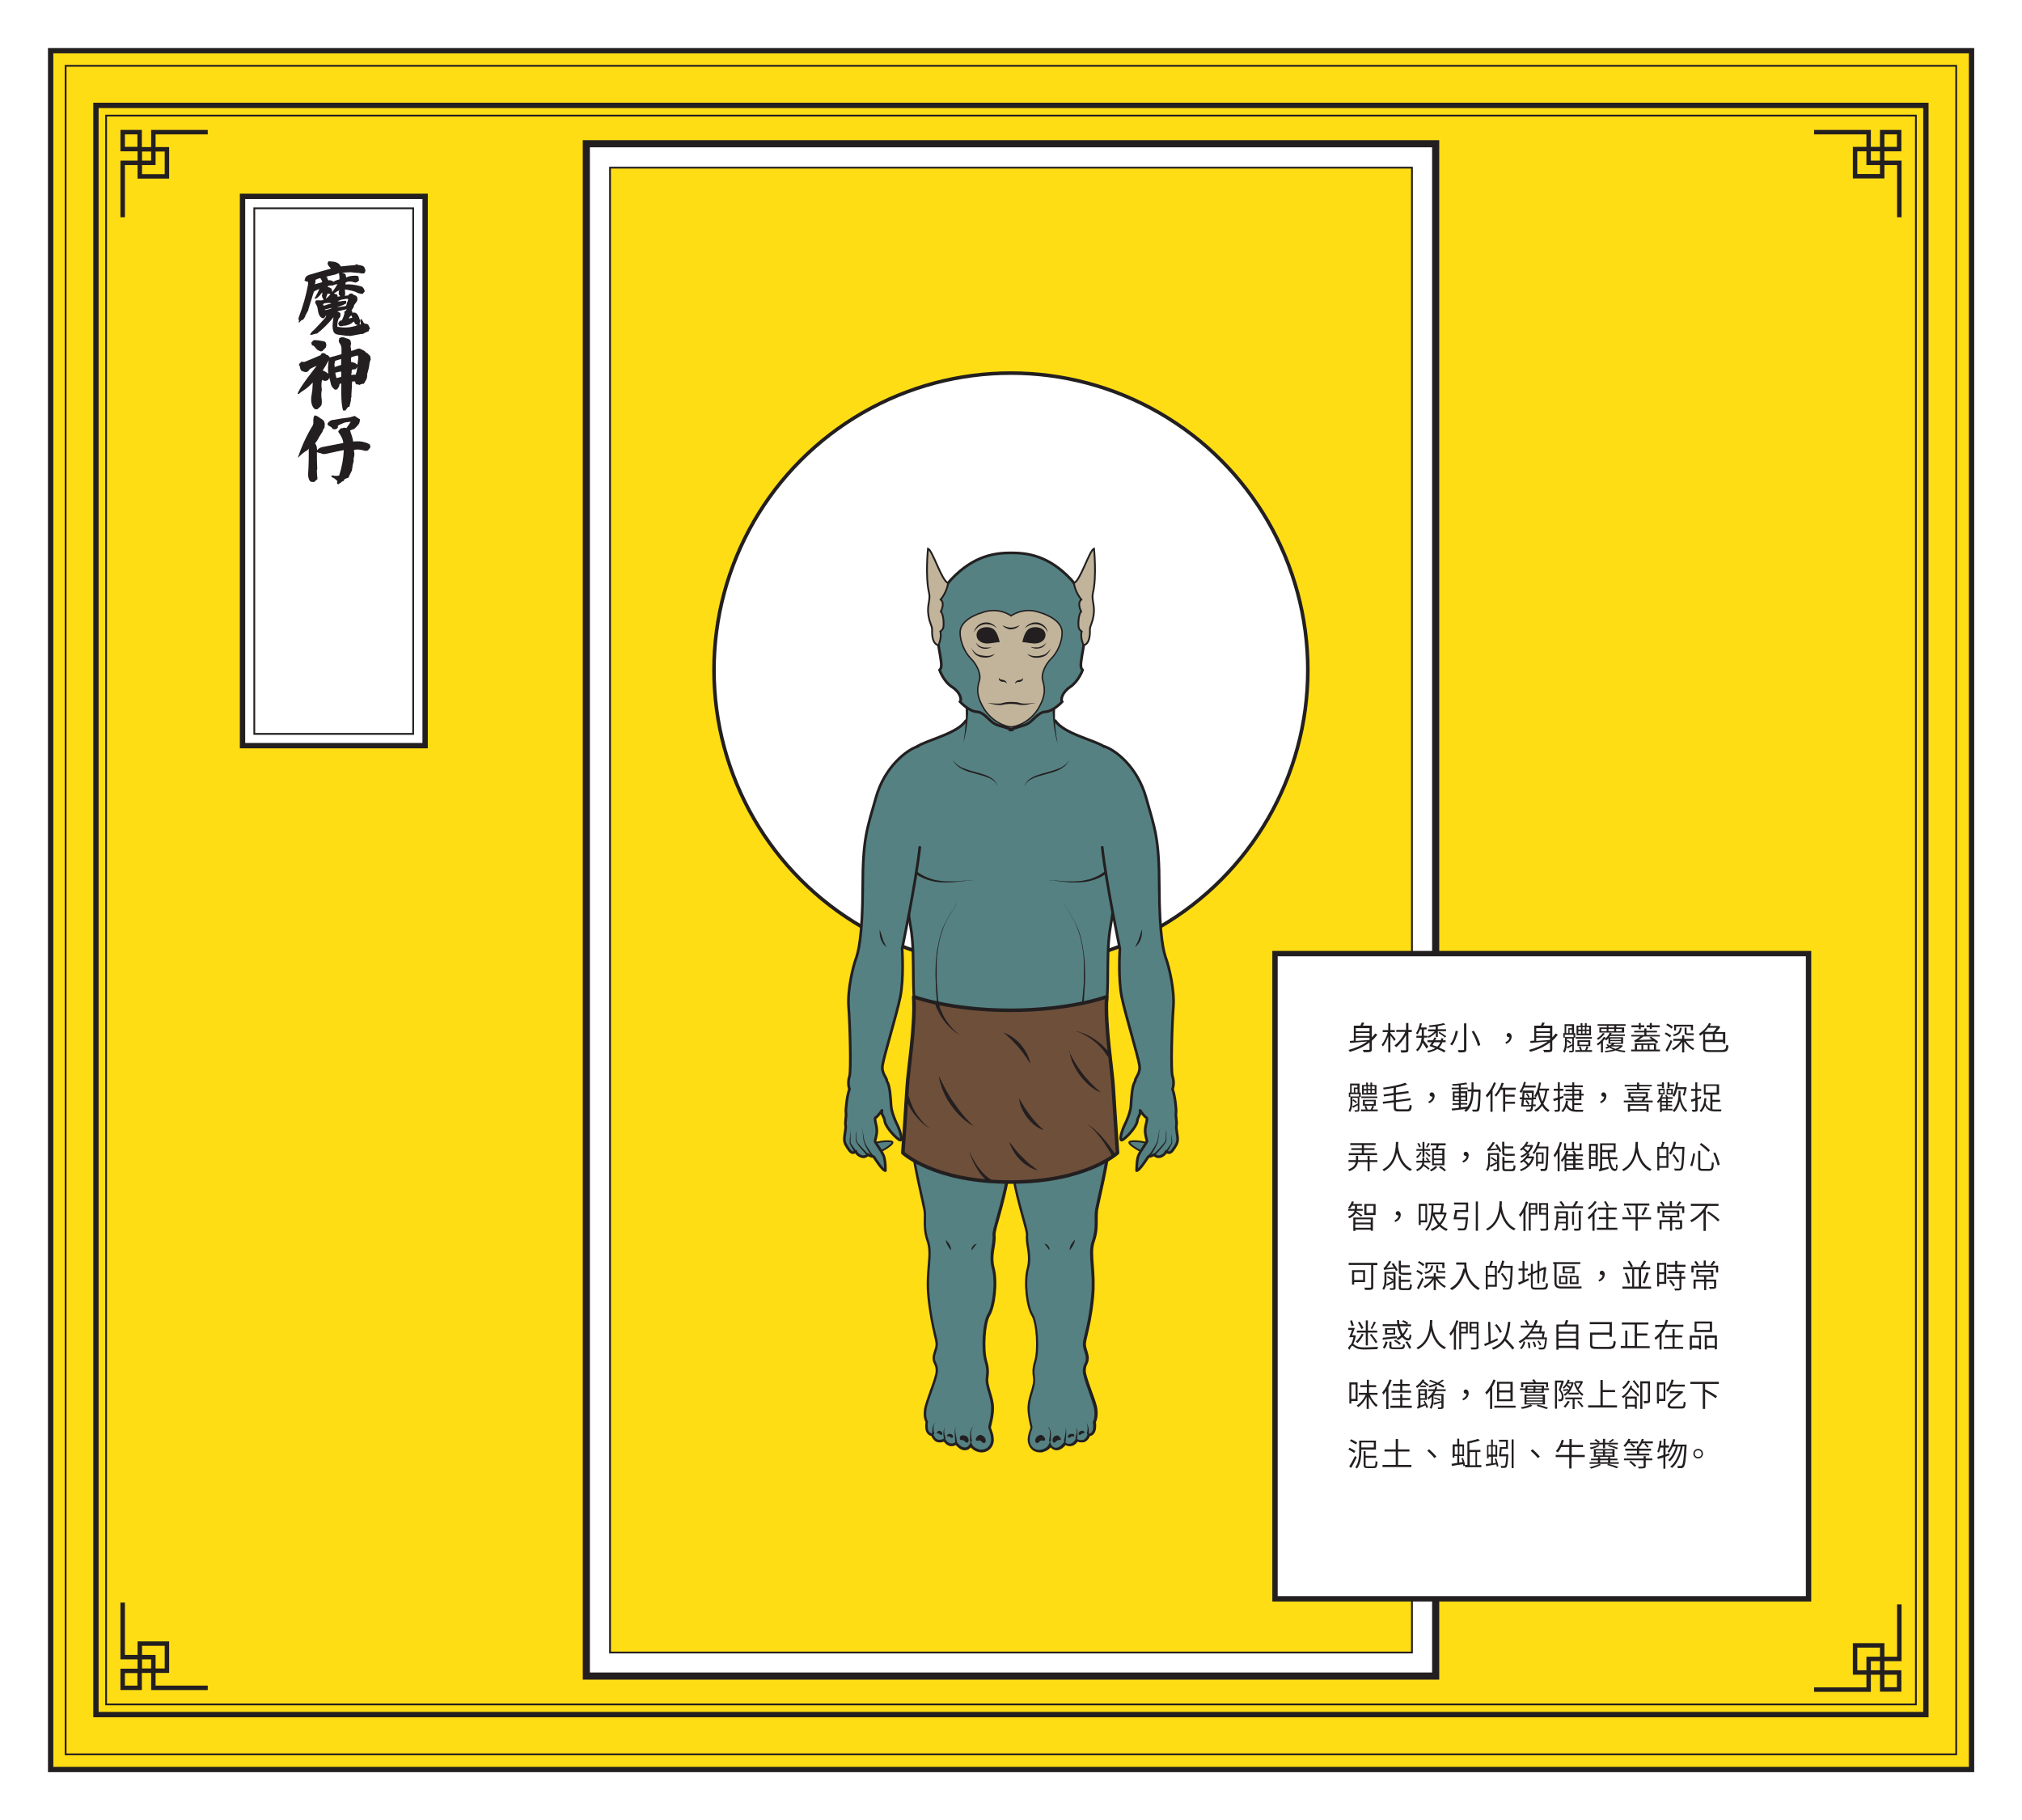 <?xml version="1.0" encoding="UTF-8"?>
<svg xmlns="http://www.w3.org/2000/svg" version="1.1" viewBox="0 0 1133.9 1020.5">
  <defs>
    <style>
      .cls-1 {
        stroke-width: 2.5px;
      }

      .cls-1, .cls-2, .cls-3, .cls-4, .cls-5, .cls-6, .cls-7, .cls-8, .cls-9, .cls-10, .cls-11, .cls-12, .cls-13, .cls-14, .cls-15 {
        stroke: #231f20;
      }

      .cls-1, .cls-2, .cls-3, .cls-4, .cls-5, .cls-6, .cls-9, .cls-10, .cls-11, .cls-12, .cls-13, .cls-14, .cls-15 {
        stroke-miterlimit: 10;
      }

      .cls-1, .cls-12, .cls-14 {
        fill: none;
      }

      .cls-2, .cls-3, .cls-4, .cls-16, .cls-6 {
        fill: #fff;
      }

      .cls-2, .cls-5, .cls-12 {
        stroke-width: 3px;
      }

      .cls-3, .cls-7 {
        stroke-width: 2px;
      }

      .cls-5, .cls-15 {
        fill: #ffdd15;
      }

      .cls-17, .cls-8, .cls-9, .cls-13 {
        fill: #558182;
      }

      .cls-6 {
        stroke-width: 4px;
      }

      .cls-18 {
        fill: #231f20;
      }

      .cls-7 {
        fill: #6e4f3a;
      }

      .cls-7, .cls-8 {
        stroke-linejoin: round;
      }

      .cls-7, .cls-8, .cls-9, .cls-10, .cls-11, .cls-13 {
        stroke-linecap: round;
      }

      .cls-8, .cls-13 {
        stroke-width: 1.5px;
      }

      .cls-10, .cls-11 {
        fill: #c1b49a;
      }

      .cls-11 {
        stroke-width: .8px;
      }
    </style>
  </defs>
  <!-- Generator: Adobe Illustrator 28.7.4, SVG Export Plug-In . SVG Version: 1.2.0 Build 166)  -->
  <g>
    <g id="Layer_2">
      <rect class="cls-16" x="-337.6" y="-1850.9" width="8519.3" height="4668.3"/>
      <rect class="cls-5" x="28.3" y="28.3" width="1077.2" height="963.8" transform="translate(1133.9 1020.5) rotate(-180)"/>
      <rect class="cls-15" x="36.9" y="36.8" width="1060.2" height="946.8" transform="translate(1133.9 1020.5) rotate(-180)"/>
      <g>
        <g>
          <rect class="cls-1" x="1040.3" y="83.6" width="15.2" height="15.2"/>
          <polyline class="cls-1" points="1017.3 74.1 1047.9 74.1 1047.9 91.3 1065.1 91.3 1065.1 121.8"/>
          <rect class="cls-1" x="1055.5" y="74.1" width="9.5" height="9.5"/>
        </g>
        <g>
          <rect class="cls-1" x="1040.3" y="922.6" width="15.2" height="15.2"/>
          <polyline class="cls-1" points="1017.3 947.4 1047.9 947.4 1047.9 930.2 1065.1 930.2 1065.1 899.6"/>
          <rect class="cls-1" x="1055.5" y="937.8" width="9.5" height="9.5"/>
        </g>
        <g>
          <rect class="cls-1" x="78.3" y="83.6" width="15.2" height="15.2" transform="translate(171.9 182.5) rotate(-180)"/>
          <polyline class="cls-1" points="116.5 74.1 86 74.1 86 91.3 68.8 91.3 68.8 121.8"/>
          <rect class="cls-1" x="68.8" y="74.1" width="9.5" height="9.5" transform="translate(147.1 157.7) rotate(-180)"/>
        </g>
        <g>
          <rect class="cls-1" x="78.3" y="921.6" width="15.2" height="15.2" transform="translate(171.9 1858.4) rotate(-180)"/>
          <polyline class="cls-1" points="116.5 946.4 86 946.4 86 929.2 68.8 929.2 68.8 898.6"/>
          <rect class="cls-1" x="68.8" y="936.8" width="9.5" height="9.5" transform="translate(147.1 1883.2) rotate(-180)"/>
        </g>
        <rect class="cls-12" x="53.8" y="59.1" width="1026.2" height="902.3"/>
        <rect class="cls-14" x="121.5" y="2.8" width="890.9" height="1014.9" transform="translate(56.7 1077.2) rotate(-90)"/>
      </g>
    </g>
    <g id="Layer_1">
      <g>
        <rect class="cls-6" x="328.8" y="80.6" width="476.3" height="859.2"/>
        <rect class="cls-15" x="342.1" y="94" width="449.7" height="832.6"/>
        <circle class="cls-3" cx="566.9" cy="375.7" r="166.5"/>
      </g>
      <g>
        <rect class="cls-2" x="136" y="110.1" width="102.4" height="308"/>
        <rect class="cls-4" x="39.8" y="219.6" width="294.7" height="89.1" transform="translate(-77 451.3) rotate(-90)"/>
        <g>
          <path class="cls-18" d="M184.5,146.5c3.3.1,5.3.8,6.1,2.1.2.2.4.5.5.8,2.9-.3,5.7-.6,8.4-.8l-.2-.5c.4.1.9.2,1.3.3.4.2.9.3,1.3.3.2.1.4.2.7.2.9.1,1.5.5,1.8,1.2.1.3.3.7.5,1.2.1.9-.2,1.5-.8,2-.8.1-1.8,0-3.1-.3.3.1-.9,0-3.8-.3-.8-.1-1.3-.1-1.5,0-1.2,0-2.5.1-4,.3.9.1,1.6.4,2.1.8v.5l.2.3c0,.3,0,.7.2,1,1.2-.7,2.9-1,5-1s1.5.4,2,1.2v.3c0,.3,0,.7.2,1.2-.3.2-.7.4-1,.7l-.3.3c-.3,0-.6,0-.8.2-.2-.1-.4-.2-.7-.2-.3-.1-.7-.2-1-.3-1.3-.3-2.5-.2-3.6.3-.2.3-.3.7-.3,1.2,2.4-.2,5.3.1,8.6,1,1,.3,1.7,1,2,2.1.1.2.2.4.3.7-.3.4-.7.9-1.2,1.5-.8,0-1.5-.1-2.1-.3-.7-.2-1.3-.5-1.8-.8-1.3-.5-2.9-.9-4.8-1.2-.8-.1-1.2-.2-1.3-.2.1,1.7.2,2.4.2,2.3-.1.4-.2.9-.2,1.3.7-.1,1.3-.2,2-.3l.2-.5.5-.3.5-.2c.7-.1,1.3.2,1.8.8,1.2.2,1.9.8,2,1.8.2.9-.1,1.8-1,2.8-.4.4-.8,1-1,1.7-.1.3-.2.7-.2,1h-.3c-.1.2-.2.4-.3.7-.2.2-.4.4-.5.7l.3.3c.1.3.2.7.3,1,1.4-.5,2.6.2,3.5,2.3.4,1,.7,1.8.7,2.3-.1.7-.2,1.3-.2,2l.7-.2c-.3-1-.4-1.9-.3-2.6l.3-.3.5.2c.2.4.4.8.7,1.2.3.9.9,1.3,1.8,1.3h.3c.1.1.3.2.5.3h.2c.6,1.2.9,2,1.2,2.3-.6.4-.8.9-.8,1.5-1.2.4-2.4,1-3.6,1.7l-.3-.2c-2.2.4-4.4.8-6.4,1.2-1.2,0-3.4-.2-6.6-.7-1.8-.2-2.8-1-3.1-2.5-.2-.6-.3-1.5-.3-2.8.1-1.4.3-2.9.5-4.5-2.9,3.6-6,6.7-9.4,9.3l-.2-.2c-1.5.4-2.5.7-2.8.8-.3-.1-.6-.2-.8-.2.7-1.1,1.4-2,2.3-2.6,2.2-2.3,4.4-4.6,6.4-6.9.4-.7.5-1,.3-1.2-.2.2-.4.5-.5.8l-.3.3-.2.3-.5.2c-1.7-.2-2.7-1.9-3.1-5-.1-.9-.3-1.7-.7-2.3-.2-.4-.4-.9-.7-1.3v-.7c.1-.3.3-.6.5-.8h2.1c.8.1,1.5,0,2.1-.3-.6-.9-.9-1.7-1-2.3.2-.5.3-1.1.3-1.7-.3.1-.7.4-1,1-.3.4-.7.9-1.2,1.3-.2.2-.4.4-.7.7-.4.1-.9.3-1.5.5v-.3c.2-.4.4-.8.7-1.2.8-1.4,1.4-2.8,2-4.1-1,.4-1.9.9-2.8,1.3l-.3.3c-.6,2-1.2,3.9-1.8,5.8-1,3.1-1.5,4.8-1.5,5.1l-.3.2c-.3.8-.7,1.5-1.2,2.3,0,.2,0,.5-.2.8-.2.2-.4.5-.5.8-.2.2-.4.5-.7.8-.6,0-1,.3-1.3.8-.3.3-.7.6-1,.8,0-.7.1-1.2.3-1.7h-.5c0-.3.1-.8.3-1.5,2.3-6.1,4-12.1,5.1-18,.1-.9.1-1.5,0-1.8-.9-.1-1.5-.4-2-.8l.2-.3c0-.2,0-.4.2-.7.1-.3.2-.6.3-.8.4-.5,1.1-1,2-1.3,4.1-1.2,8.2-2.4,12.2-3.5-.8-.8-1.3-1.5-1.7-2.1-.1-.4-.2-.8-.2-1.2l.3-.2.2-.5.3-.2ZM176.9,156.9c.1.8,0,1.6-.3,2.5,1.4-.4,2.8-.8,4.1-1.2,0-.4-.2-.9-.5-1.3-.3-.3-.5-.7-.5-1-1,.2-1.9.6-2.8,1ZM183.8,169.8c-.6.1-1,.2-1.5.2-.4.1-.8.3-1.2.5.1.2.2.4.2.7l.5.2c1.3-.5,2.6-.9,4-1.2-.4-.3-1.1-.4-2-.3ZM186,172.6l-2,.5-2,.5.5.3,1.3-.3c.7-.2,1.4-.4,2.1-.7v-.3ZM183.7,164.5c-.1.6-.3,1-.5,1.5-.2.6-.4,1-.5,1.5,1.3-1,2.2-1.9,2.6-2.6-.7-.1-1.2-.2-1.7-.3ZM190.3,154.6c-.1-.4-.2-.9-.2-1.5-.7.3-1.3.6-2,.8-3.4.8-5.2,1.2-5.3,1.3l.7.3c0,.6.2,1.1.7,1.7.9-.2,1.8,0,2.8.8,1.1-.7,2.2-1.1,3.3-1.3.1-.8.1-1.5,0-2.1ZM189.1,159.4c-1,0-1.9.3-2.6.8l-.3-.2c-.8.1-1.5.2-2.1.3-.2.2-.3.4-.3.7.7,0,1.3.3,2,.8.3.4.5,1.1.5,2,1.2-1.7,2.2-3.1,3-4.5ZM190.3,162.5c-.2.2-.4.4-.7.7h-.2c-.3.1-.6.3-.8.5-.4.3-.9.6-1.3.8l.5.3c.4.1.8.2,1.2.3.1.2.2.5.3.8v.5c.4-.1.9-.2,1.5-.3-.3-.4-.6-.8-.8-1-.1-.9,0-1.8.3-2.6ZM194.9,167.5c-2.9.3-4.7.8-5.6,1.5h1.2c1.9-.3,3.1-.4,3.6-.3,0,.4,0,.9.2,1.3-1.4.9-2.7,1.4-3.8,1.7-.6.1-1,.3-1.5.5,1.9-.1,3.6-.3,5.1-.7.3-1.2.7-2.4,1.2-3.6l-.3-.3ZM194.4,173.4c-1.8.4-3.5.8-5.3,1.2.6.2,1,.5,1.5.8h.3v.7c.2,1-.1,1.9-1,2.6-.6,1.5-.8,3-.7,4.5,3.7.8,7.5.5,11.2-.8l-.3-.3c-.2-.1-.5-.2-.8-.3-.3-.4-.6-.9-.8-1.5-.3.2-.6.4-.8.5-.8.8-2.1,1.4-4,1.8-.6,0-1.1,0-1.7.2-.7.2-1.3.2-1.8-.2-.3-.4-.5-.9-.5-1.5.3-.4.7-.9,1-1.3.3,0,.7,0,1-.2.7-1.3,1.2-2.7,1.5-4.1l-.2-.5.2-.3.5-.3.2-.3.5-.5ZM197.1,176.9c-.7.3-1.2.9-1.5,1.7.7-.1,1.3-.3,2-.5-.2-.4-.4-.8-.5-1.2Z"/>
          <path class="cls-18" d="M191.1,188.9l.3.2c.7-.1,1.5,0,2.5.5.3.1.7.2,1,.3.9.2,1.5.7,1.8,1.5-.1.3,0,.7.2,1-.1.6-.2,1.1-.3,1.7,0,.3,0,.7.2,1.2,0,.6,0,1,.2,1.5.7-.2,1.4-.4,2.1-.7.4-.1.8-.3,1.2-.5.3,0,.7,0,1-.2.3,0,.9.2,1.8.7,1,.4,1.8,1,2.3,1.7.2.1.4.2.7.3.6.6,1.2,1.2,1.8,2l-.3.2c.2.3.3.7.3,1.2-.4.9-.7,1.9-.8,3.1-.1,1.3-.6,3.2-1.3,5.6l.2.2c-.1.7-.2,1.3-.3,1.8-.2.3-.4.8-.7,1.3-.2.6-.6,1.1-1,1.7-.6,0-1,0-1.5.2-.3.1-.7.3-1,.5-.3-.2-.6-.4-.8-.5l-.3.3c-.9-.3-1.3-.9-1.2-1.8h-1.7c-.1,1.1-.2,1.8-.2,2,.1.6.1,1,0,1.5-.2,3-.3,4.6-.2,5-.1.3-.2.7-.3,1v1c-.2,1.1-.5,2.3-.8,3.5l-.3.3h-.5c-.6.7-1,1.3-1.5,2h-1.3c-.9-3-1.2-8-1-15.2-.3.1-.7.2-1,.3,0,.4-.1.9-.3,1.5-.3.4-.7.9-1,1.5-.4.1-.9.2-1.3.2-1-.8-1.7-1.7-2.1-2.6-.3-1.3-.7-2.7-1-4.1-.2.3-.4.7-.5,1-1.1,1-2.3,1-3.5.2-.4,1-.6,2.6-.3,5,.1.3.1.7,0,1.2-.1.3-.2.8-.2,1.5,0,1.5,0,2.5.2,3,.1,1.3.1,2.3,0,2.8-.1.8-.6,1.4-1.3,2-.4.3-.8.7-1.2,1-1.1.2-1.9-.3-2.5-1.5-1-1.8-1.2-4.2-.5-7.4,0-.4,0-.9.2-1.3.1-1.7.2-3.2.3-4.8-2.1,2.2-3.9,3.7-5.5,4.6-.9.6-1.7,1.2-2.3,1.8h-.7c.2-.9.9-2.3,2.1-4.1,1.5-2.4,4.4-6.3,8.6-11.7-.9.3-1.8.8-2.8,1.3-.3.2-.7.4-1,.5-.2.2-.4.4-.5.7-.8,1-1.8,1.3-3,.8-.4-.2-.9-.4-1.3-.5-.3-.4-.6-1-.7-1.7-.1-.7-.3-1.2-.7-1.5.1-.3.2-.6.3-.8l.7-.5v-.5h1.2c.7.1,1.3,0,1.8-.3,2.8-1.1,5.5-2.3,8.3-3.5v-.5c1-1,2.1-.8,3.3.5h.5c.5.3.9.8,1.2,1.3,2.2-.5,4.4-1.2,6.6-1.8v-3c0-1.1-.3-2-.8-2.8-.6-.8-.8-1.4-.7-2,0-.2.1-.4.3-.7l-.2-.5c.3-.1.7-.2,1-.2ZM176.4,190.6c.4.1.9.2,1.3.2.7,0,1.2,0,1.5.2.4,0,.8,0,1.2.2,1,0,1.7.2,2.1.7.3.4.5,1,.5,1.7-.1.3-.2.7-.2,1.2l-.3.2c-.2.2-.4.5-.7.8l-.8.8-.2.2c-.2,0-.5.1-.8.3-.4-.2-.8-.4-1.2-.5-.6-.2-1.2-.7-1.8-1.5-.4-.4-.8-.9-1.2-1.3-.2,0-.5,0-.8-.2l-.3-.5.2-.3-.5-.5c.2-.2.4-.4.7-.7.1-.2.3-.4.5-.7.2,0,.5,0,.8-.2ZM184.5,201.8c-.8,1.3-1.4,2.5-2,3.5-.6.8-1,1.6-1.5,2.5,1.1.3,2.1.9,3.1,1.8-.3-2.3-.2-4.9.3-7.8ZM191.3,201.3c-1.1.3-2.2.7-3.3,1-.4,1.1-.6,2.3-.3,3.5,1.2-.4,2.4-.8,3.6-1.2v-3.3ZM191.1,208.3c-1,.2-2,.4-3.1.7.2,1,.4,2,.7,3,.9-.2,1.8-.4,2.6-.7.1-1,.1-1.9,0-2.8l-.2-.2ZM200.9,200.8c0-.7-.1-1.2-.3-1.5-1.2.2-2.4.6-3.6,1-.1.4-.2.9-.2,1.3.1.3.1.7,0,1v.3c1.8.3,3,.9,3.6,1.7.2-1.3.4-2.6.5-3.8ZM199.9,208.9c.2-1.2.4-2.4.5-3.6-.1.7-.5,1.3-1.2,1.8-.7,0-1.3,0-1.8.2-.1.2-.2.6-.2,1s0,.9-.2,1.5v.5c.8-.2,1.5-.3,2.3-.2l.3-.2c0-.3,0-.7.2-1Z"/>
          <path class="cls-18" d="M176.7,232.9c1,.3,1.9.8,2.8,1.5.2.2.5.4.8.5,1.5.9,2.1,2.3,1.7,4.1v.8c-.4.4-.8,1-1,1.8-.2.7-.6,1.2-1,1.7-.2.6-.5,1-.8,1.3-.7,1.4-1.5,2.8-2.5,4,.7,1,1,1.9,1,2.6s.1.9.3,1.2c.4-.7,1.1-1.2,2-1.5.7-.2,1.4-.4,2.1-.5,3.4-.7,6.9-1.3,10.4-2,0-1.2-.6-2.8-1.8-4.8-.7-.8-1-1.4-1-1.8.2-.3.4-.6.7-.8.1-.2.3-.4.5-.7.3-.1.7-.2,1.2-.2.7-.4,1.4-.4,2.1,0,.9-1.2,1.7-2.4,2.5-3.6-1,.1-1.9.2-2.8.3-.3.1-.7.2-1,.3-2,.8-3.1,1.3-3.5,1.7,0,.2,0,.4.2.7-.3.6-.8.9-1.3,1.2-.7,0-1.3,0-1.8-.2-.4-.8-1-1.3-1.7-1.5-.6-.3-.9-.7-1.2-1.2.3-1,1.2-1.8,2.6-2.3.7,0,1.4-.1,2.3-.3,2.1-.4,3.8-.7,5.1-.8,1.4-.1,3.2-.5,5.3-1.2,1.8,1.2,2.5,1.7,2.3,1.5l.5.3.2.3c-.1.6-.2,1-.3,1.5-.1.6-.4,1-.8,1.5-.7.8-1.4,1.5-2.3,2.3-.7.1-1.3.3-1.8.7l-.3-.2c-.1.3,0,.8.3,1.5.9,2.5,1.3,4.2,1.3,5,2.5-.3,4.8-.2,6.9.5.2.1.5.2.8.3.5.1,1,.4,1.5.8l.2-.2v.5c.4.7.4,1.3,0,1.8l-.5.5c-.2.6-.7.9-1.5,1-.6,0-1.2-.1-1.8-.3-1.9-.5-3.6-.6-5.1-.2,0,.6,0,1.2.2,1.8v1.3c-.1.3-.2.7-.2,1-.1.2-.2.5-.2.8.1,1,0,1.8-.2,2.3-.3,1-.5,2-.5,3.1l-.3.5.2.3c-.1.2-.2.5-.3.8l-.2.2c-.6,1.3-.8,1.8-.7,1.5-.2.3-.4.7-.5,1v.3c-.2.2-.4.4-.5.7-.8.2-1.5.5-2.1.8-.2.3-.4.7-.5,1-.8.1-1.3.5-1.7,1.2l-.3-.2c-.2.3-.5.6-.8.8-.2,0-.4,0-.7-.2l-.2-.3c0-.4,0-.8.2-1.2-.9-1-1.8-1.7-2.8-2.1l-.8-.8.7-.3c.4,0,.9,0,1.3.2,1.1.1,2,0,2.6-.2,1.5-4.7,2.4-9.5,2.6-14.2-1.2.2-2.4.4-3.5.7-.3,0-.7,0-1,.2-1.9.4-3.7.8-5.6,1.2-1.1.2-2,.1-2.6-.3-.4-.1-.8-.2-1.2-.3-.4-.1-.8-.2-1.2-.3,0,3.2,0,6.3.2,9.3-.2.6-.3,1.2-.2,2,.1,1.7.2,2.9.3,3.6v.2c-.2.1-.4.3-.7.5-.3.4-.8.8-1.3,1.2l-.3-.2c-.9.2-1.6,0-2.1-.8-.1-.2-.2-.4-.3-.5-.3-.8-.5-1.6-.5-2.5v-1c.3-4.5.4-9.1.3-13.9-.3.6-.8,1-1.3,1.3-1.3.7-2.9,2-4.8,4,2-6.3,4.8-12.4,8.4-18.3.3-.8.4-1.4.3-2-.1-.9,0-1.7.2-2.5v-.3l.3-.2v-.3l.3-.2Z"/>
        </g>
      </g>
      <g>
        <g>
          <path class="cls-13" d="M541.6,404.1c-4.7,7.3-22.1,10.9-27.5,14.6-5.4,3.7-7,45.6-7,45.6,0,13.8.3,36.9,3.5,54.9,3.5,19.4-1.1,41.6,5.7,59.8,6.2,16.7,28,43.8,50.4,43.8,22.3,0,44.2-27.1,50.4-43.8,6.8-18.2,2.2-40.4,5.7-59.8,3.3-18,3.5-41.1,3.5-54.9,0,0-1.6-41.9-7-45.6-5.4-3.7-22.8-7.3-27.5-14.6"/>
          <path class="cls-18" d="M599.5,425.9s0,.1-.1.3c0,.2-.2.5-.4.9-.2.4-.5.8-.8,1.3-.2.2-.4.5-.6.7-.2.2-.5.5-.8.7-.6.4-1.2.9-1.9,1.3-.7.4-1.5.8-2.3,1.1-1.7.7-3.5,1.2-5.3,1.7-1.8.5-3.7,1-5.3,1.5-.8.3-1.6.5-2.4.9-.7.3-1.4.7-2,1-.6.4-1.1.8-1.5,1.2-.2.2-.4.4-.5.6-.2.2-.3.4-.4.6-.2.3-.3.6-.4.9,0,.2-.1.3-.1.3,0,0,0-.1,0-.3,0-.2.1-.5.3-.9,0-.2.2-.4.3-.6.1-.2.3-.5.5-.7.3-.5.8-1,1.4-1.4,1.2-.9,2.7-1.7,4.4-2.3,1.7-.6,3.5-1.1,5.3-1.6,1.8-.5,3.6-1,5.3-1.6.8-.3,1.6-.6,2.3-.9.7-.3,1.4-.7,1.9-1.1.6-.4,1.1-.8,1.5-1.2.4-.4.7-.8.9-1.1.3-.3.4-.6.5-.8.1-.2.2-.3.2-.3Z"/>
          <path class="cls-18" d="M534.4,425.9s0,.1.2.3c.1.2.3.5.5.8.2.3.6.7.9,1.1.4.4.9.8,1.5,1.2.6.4,1.2.8,1.9,1.1.7.3,1.5.6,2.3.9,1.7.6,3.5,1.1,5.3,1.6,1.8.5,3.7,1,5.3,1.6,1.7.6,3.2,1.4,4.4,2.3.6.5,1.1.9,1.4,1.4.2.2.3.5.5.7.1.2.2.4.3.6.2.4.3.7.3.9,0,.2,0,.3,0,.3,0,0,0-.1-.1-.3,0-.2-.2-.5-.4-.9,0-.2-.2-.4-.4-.6-.1-.2-.3-.4-.5-.6-.4-.4-.9-.8-1.5-1.2-.6-.4-1.2-.7-2-1-.7-.3-1.5-.6-2.4-.9-1.7-.5-3.5-1-5.3-1.5-1.8-.5-3.7-1-5.3-1.7-.8-.3-1.6-.7-2.3-1.1-.7-.4-1.4-.9-1.9-1.3-.3-.2-.5-.5-.8-.7-.2-.2-.4-.5-.6-.7-.4-.5-.7-.9-.8-1.3-.2-.4-.3-.7-.4-.9,0-.2-.1-.3-.1-.3Z"/>
          <path class="cls-18" d="M596.8,506.5s0,.2.3.7c.1.4.5,1,.9,1.8.5.7,1.1,1.6,1.7,2.6.7,1,1.4,2.2,2.1,3.5.4.6.8,1.3,1.1,2.1.3.7.8,1.5,1.1,2.3.3.8.6,1.6,1,2.5.3.9.6,1.7.8,2.6.3.9.5,1.8.7,2.8.2.9.5,1.9.6,2.9.3,1.9.7,3.9.9,5.9,0,1,.2,2,.3,3,0,1,0,2,.1,3,0,1,0,2,.1,2.9,0,1,0,1.9,0,2.9,0,1.9,0,3.7-.2,5.4-.1,1.7-.2,3.3-.3,4.8,0,1.5-.3,2.9-.4,4.1-.1,1.2-.3,2.3-.4,3.1-.2,1.7-.3,2.7-.3,2.7h-1c0-.1.1-1.1.4-2.9.1-.9.3-1.9.4-3.1.2-1.2.4-2.6.5-4,.1-1.5.3-3.1.4-4.8.2-1.7.2-3.5.2-5.4,0-.9,0-1.9,0-2.8,0-1,0-1.9,0-2.9,0-1,0-2,0-3,0-1-.2-2-.2-3-.1-2-.5-3.9-.8-5.9-.1-1-.4-1.9-.6-2.9-.2-.9-.4-1.9-.7-2.8-.3-.9-.5-1.8-.8-2.6-.3-.8-.6-1.7-.9-2.5-.3-.8-.7-1.5-1-2.3-.3-.7-.7-1.4-1.1-2.1-.7-1.3-1.4-2.5-2.1-3.5-.7-1-1.2-1.9-1.7-2.7-.4-.8-.8-1.4-.9-1.8-.2-.4-.3-.7-.3-.7Z"/>
          <path class="cls-18" d="M536.4,506.5s0,.2-.3.7c-.1.5-.5,1-.9,1.8-.5.7-1,1.6-1.7,2.7-.6,1-1.4,2.2-2.1,3.5-.4.7-.7,1.3-1.1,2.1-.3.7-.7,1.5-1,2.3-.3.8-.6,1.6-.9,2.5-.3.9-.5,1.7-.8,2.6-.3.9-.5,1.8-.7,2.8-.2.9-.5,1.9-.6,2.9-.3,1.9-.6,3.9-.8,5.9,0,1-.2,2-.2,3,0,1,0,2,0,3,0,1,0,2,0,2.9,0,1,0,1.9,0,2.8,0,1.9,0,3.7.2,5.4.1,1.7.3,3.3.4,4.8,0,1.5.3,2.8.5,4,.2,1.2.3,2.3.4,3.1.2,1.7.4,2.7.4,2.7h-1c0,.1-.1-.8-.3-2.6-.1-.9-.2-1.9-.4-3.1-.1-1.2-.3-2.6-.4-4.1-.1-1.5-.2-3.1-.3-4.8-.1-1.7,0-3.5-.2-5.4,0-.9,0-1.9,0-2.9,0-1,0-1.9.1-2.9,0-1,0-2,.1-3,0-1,.2-2,.3-3,.1-2,.5-4,.9-5.9.1-1,.4-1.9.6-2.9.2-.9.4-1.9.7-2.8.3-.9.6-1.8.8-2.6.3-.8.7-1.7,1-2.5.3-.8.7-1.5,1.1-2.3.3-.7.7-1.4,1.1-2.1.7-1.3,1.5-2.5,2.1-3.5.7-1,1.3-1.9,1.7-2.6.4-.8.8-1.3.9-1.8.2-.4.3-.7.3-.7Z"/>
          <path class="cls-18" d="M587.7,493.9s.1,0,.4,0c.2,0,.6-.2,1.1-.2.5,0,1,0,1.7,0,.6,0,1.4,0,2.2.1,1.6.1,3.4.3,5.4.4,1,0,2,0,3,0,1,0,2.1,0,3.1-.1,1,0,2.1-.2,3.1-.4,1-.2,2-.4,2.9-.6.9-.3,1.8-.5,2.6-.9.8-.4,1.6-.6,2.3-1,.7-.4,1.3-.7,1.8-1,.5-.3,1-.7,1.3-.9.7-.5,1.1-.8,1.1-.8l.9,1.2s-.5.3-1.2.8c-.4.2-.9.6-1.4.9-.6.3-1.3.6-2,1-.7.3-1.6.6-2.4.9-.9.3-1.8.5-2.8.8-1,.2-2,.4-3.1.5-1,0-2.1.2-3.2.2-1.1,0-2.1,0-3.2,0-1,0-2.1-.1-3.1-.2-2-.2-3.8-.4-5.4-.6-.8,0-1.5-.2-2.1-.2-.6,0-1.2,0-1.7,0-.5,0-.8,0-1.1.1-.2,0-.4,0-.4,0Z"/>
          <path class="cls-18" d="M546.2,493.9s-.1,0-.4,0c-.2,0-.6-.1-1.1-.1-.5,0-1,0-1.7,0-.6,0-1.4.1-2.1.2-1.6.2-3.4.4-5.4.6-1,0-2,.2-3.1.2-1,0-2.1,0-3.2,0-1.1,0-2.1-.1-3.2-.2-1-.1-2.1-.3-3.1-.5-1-.3-1.9-.5-2.8-.8-.9-.3-1.7-.6-2.4-.9-.7-.4-1.4-.7-2-1-.6-.3-1-.7-1.4-.9-.8-.5-1.2-.8-1.2-.8l.9-1.2s.4.3,1.1.8c.4.3.8.6,1.3.9.5.3,1.2.7,1.8,1,.7.4,1.5.6,2.3,1,.8.3,1.7.6,2.6.9.9.2,1.9.5,2.9.6,1,.1,2,.3,3.1.4,1,0,2.1.1,3.1.1,1,0,2,0,3,0,2,0,3.8-.3,5.4-.4.8,0,1.5-.1,2.2-.1.6,0,1.2,0,1.7,0,.5,0,.8,0,1.1.2.2,0,.4,0,.4,0Z"/>
          <g>
            <g>
              <path class="cls-17" d="M582.8,813.6c-1.7,0-3.1-.6-4.3-1.8-1.2-1.2-1.9-3-1.8-4.8,0-2.1.7-3.9,1.2-5.2.2-.7.5-1.4.5-1.7,0-.2-.1-.7-.3-1.3-.5-2.1-1.4-5.9-1.3-9.6,0-3,.9-5.8,1.7-8.4.5-1.6,1-3.3,1.3-5,.3-1.7.2-2.9,0-4.2-.2-2-.5-4.2.8-8.3,2-6.5,1-21.6-1.7-26-2.9-4.7-4.6-18.3-2.5-26.2,1.2-4.5.6-8.5,0-12-.4-2.4-.7-4.6-.5-6.8.1-1.2-.9-4.9-2.2-9.6-3.9-13.9-11.1-39.8-6.1-64.1,6.7-32.9,48.8-40.2,49.2-40.3h.8c0-.1,0,.7,0,.7.1,4,1,8.3,2,13.4,1.4,7.2,3.2,16.3,3.7,28.2.6,16.3-4.8,40.2-7.3,51.8-.7,2.9-1.1,5.1-1.3,6.1-.3,1.9-.3,3.7-.2,5.6,0,3.3.1,7.1-1.6,12-1.4,3.8-1,8.2-.6,13.7.4,5.1.9,10.9.1,18-1.1,10-2.6,16.5-3.6,20.8-.5,2-.8,3.4-.9,4.4-.2,1.7.3,3.3.8,4.8.4,1.3.8,2.6.8,4,0,1.4-.4,2.2-.8,3-.4.9-.9,1.9-.9,4,0,2.1,1.7,6.8,3.3,11.4,1.4,4,2.8,7.8,3.1,10.1.6,4.1-.4,6.4-.8,7.2.2,1.1.6,4.4-.9,6.2-.5.7-1.3,1-2.2,1-.4,1.1-1.5,3.4-3.8,3.6-.1,0-.3,0-.4,0-1.2,0-2-.3-2.6-.6-.6,1-1.9,2.5-3.7,2.7-.2,0-.3,0-.5,0-1.2,0-1.9-.4-2.4-.9-.9,1.2-2.8,3.2-4.9,3.2s-.1,0-.2,0c-1.6-.1-2.6-1.1-3.2-2.2-.7,1.3-2.1,2.6-4.6,3.2-.5.1-1,.2-1.5.2Z"/>
              <path class="cls-18" d="M617,579c.3,9.7,4.9,21.3,5.7,41.6s-7.8,52.4-8.6,57.7c-.8,5.3.8,9.9-1.8,17.5-2.7,7.6,1.1,17.2-.5,31.9-1.5,14.7-4.2,21.8-4.5,25.2-.4,3.4,1.7,6.1,1.6,8.9,0,2.7-1.6,2.9-1.7,7,0,4.1,5.7,16.7,6.4,21.6s-.8,6.9-.8,6.9c0,0,1.3,6.6-2.4,6.6s-.3,0-.4,0c0,0-.8,3.5-3.3,3.6-.1,0-.2,0-.4,0-2.1,0-2.8-1.1-2.8-1.1,0,0-1.2,2.9-3.6,3.2-.1,0-.3,0-.4,0-2,0-2.4-1.6-2.4-1.6,0,0-2.3,3.8-4.9,3.8s-.1,0-.2,0c-2.7-.2-3.3-3.9-3.3-3.9,0,0,0,3.9-4.6,4.9-.5.1-.9.2-1.4.2-3.3,0-5.4-2.9-5.3-5.8.1-3.3,1.7-6,1.6-7-.1-1-1.7-6-1.6-10.8.1-4.8,2.1-8.8,2.9-13.3s-1.3-5.7.8-12.5c2.1-6.8,1-22.1-1.7-26.6-2.8-4.5-4.5-17.9-2.4-25.6,2.1-7.7-.9-13.6-.4-18.9.5-5.3-15-40.9-8.3-73.6,6.7-32.7,48.6-39.7,48.6-39.7M618.5,577.3l-1.7.3c-.4,0-10.8,1.9-22.2,7.7-15.2,7.9-24.8,19.3-27.6,33.2-5,24.5,2.2,50.5,6.1,64.5,1.2,4.4,2.3,8.2,2.2,9.3-.2,2.3.1,4.5.5,7,.6,3.6,1.1,7.4,0,11.7-2.2,8.1-.4,21.9,2.6,26.7,2.6,4.2,3.5,19.1,1.6,25.4-1.3,4.3-1.1,6.6-.8,8.7.2,1.3.3,2.4,0,4-.3,1.7-.8,3.3-1.3,4.9-.8,2.7-1.6,5.4-1.7,8.6,0,3.8.9,7.7,1.4,9.8.1.5.2,1,.3,1.2,0,.2-.2.9-.4,1.4-.5,1.4-1.1,3.3-1.2,5.4,0,2,.7,3.9,2,5.3,1.2,1.3,3,2,4.8,2s1.1,0,1.7-.2c2.1-.5,3.5-1.5,4.4-2.6.7.9,1.8,1.5,3.1,1.6,0,0,.2,0,.3,0,2.1,0,3.9-1.6,5-2.9.6.4,1.4.6,2.3.6s.3,0,.5,0c1.9-.2,3.1-1.4,3.9-2.5.6.2,1.4.4,2.3.4s.3,0,.4,0c2.2-.1,3.6-2,4.3-3.6.9-.1,1.6-.6,2.2-1.3,1.5-1.9,1.3-5.1,1.1-6.5.5-1,1.3-3.4.8-7.4-.3-2.4-1.7-6.2-3.2-10.2-1.5-4.3-3.3-9.2-3.3-11.1,0-2,.4-2.8.8-3.7.4-.8.8-1.8.9-3.3,0-1.5-.4-2.9-.8-4.2-.5-1.5-1-3-.8-4.5.1-1,.5-2.5.9-4.3,1-4.3,2.6-10.8,3.6-20.9.7-7.1.3-13-.1-18.1-.4-5.4-.8-9.8.5-13.4,1.8-5.1,1.7-8.9,1.7-12.3,0-1.9,0-3.6.2-5.4.2-1,.7-3.2,1.3-6.1,2.6-11.5,8-35.6,7.4-51.9-.5-12-2.3-21.1-3.7-28.3-1-5-1.9-9.4-2-13.3v-1.7h0Z"/>
            </g>
            <path class="cls-18" d="M602.8,695.4s0,.4-.2,1c-.2.6-.5,1.3-.9,2-.4.7-.8,1.3-1.2,1.8-.3.5-.6.8-.6.8,0,0-.1-.4,0-1.1.1-.6.4-1.4.8-2.1.4-.7.9-1.3,1.3-1.8.4-.5.7-.7.7-.7Z"/>
            <path class="cls-18" d="M588.3,807.8s0-.5.2-1.3c.1-.8.3-1.8.3-2.8,0-.5,0-1-.1-1.5,0-.5-.3-.9-.5-1.2-.2-.3-.4-.6-.5-.8-.2-.2-.2-.3-.2-.3,0,0,0,0,.3.2.2.2.4.4.6.7.2.3.5.7.6,1.2.2.5.3,1,.3,1.6.1,1.1,0,2.1,0,2.9,0,.8,0,1.3,0,1.3,0,.3-.3.5-.5.5-.3,0-.5-.3-.5-.5,0,0,0,0,0,0Z"/>
            <path class="cls-18" d="M596.7,807.9s0-.1,0-.3c0-.2,0-.5.2-.9.2-.7.4-1.6.5-2.6.2-.9.3-1.9.2-2.6,0-.4,0-.6-.2-.8,0-.2-.1-.3-.1-.3,0,0,0,.1.2.3,0,.2.2.5.3.8.1.7.2,1.7.1,2.7,0,1-.1,1.9-.2,2.7,0,.3,0,.6,0,.8,0,.2,0,.3,0,.3,0,.3-.2.5-.5.5-.3,0-.5-.2-.5-.5,0,0,0,0,0,0Z"/>
            <path class="cls-18" d="M603.1,806.1s0,0,.1-.3c0-.2.2-.3.2-.6.2-.6.3-1.4.4-2.2,0-.8,0-1.7-.2-2.3,0-.3-.2-.5-.3-.7-.1-.1-.2-.2-.2-.2,0,0,0,0,.2.2.1.1.3.4.4.7.3.6.5,1.4.5,2.3,0,.9,0,1.7,0,2.4,0,.3-.1.6-.2.8,0,.2,0,.3,0,.3,0,.3-.4.4-.6.3s-.4-.4-.3-.6c0,0,0,0,0,0Z"/>
            <path class="cls-18" d="M609.5,803.7s0,0,0-.3c0-.2.1-.3.2-.6.1-.5.2-1.3.2-2.1,0-.8-.1-1.5-.3-2,0-.3-.2-.5-.4-.6-.1-.1-.2-.2-.2-.2,0,0,0,0,.2.1.1.1.3.3.5.5.3.5.6,1.3.7,2.1.2.8.2,1.6.2,2.2,0,.3,0,.6,0,.8,0,.2,0,.3,0,.3,0,.3-.3.5-.6.4-.3,0-.5-.3-.4-.6,0,0,0,0,0,0Z"/>
            <path class="cls-18" d="M585.5,697.4s.4,0,.8.1c.2,0,.5.2.8.4.3.2.5.4.7.7.2.3.4.6.5.8.1.3.2.6.2.8,0,.5,0,.8,0,.8,0,0-.2-.3-.5-.6-.3-.3-.6-.8-.9-1.3-.3-.4-.7-.9-1-1.2-.3-.4-.5-.6-.5-.6Z"/>
            <path class="cls-18" d="M585.6,807.8c-.8.2-1.4-.4-2.2.1s-.8,1.2-2,1.2-1.6-3.2,1.6-4.4c2-.7,4.1,2.8,2.6,3.1Z"/>
            <path class="cls-18" d="M594.9,807.3c-.7.4-1.1-.1-2,.4-.9.5-.8,1.2-2,1.2-.8,0-1.4-3.4,1.6-4,1.5-.3,2.8,2.1,2.3,2.4Z"/>
            <path class="cls-18" d="M602.2,805.3c-.5.2-.8,0-1.4.2s-.6.7-1.4.7-1-1.9,1.2-2.2,2,1.2,1.7,1.3Z"/>
            <path class="cls-18" d="M608,803.6c-.5.2-.7,0-1.3.3s-.5.7-1.3.7-.9-1.9,1-2.3,1.8,1.2,1.5,1.3Z"/>
          </g>
          <g>
            <path class="cls-17" d="M540.1,416.7c1.1-3.1,3-16.1,1.7-22.7l24.9-2,24.9,2c-1.3,6.5.6,19.5,1.7,22.7"/>
            <path class="cls-18" d="M540.1,416.7c.3-.9.4-1.9.5-2.8.1-.9.3-1.9.4-2.8.2-1.9.4-3.8.5-5.7,0-1.9.2-3.8.1-5.7,0-.9,0-1.9-.1-2.8l-.2-1.4c0-.5-.2-.9-.2-1.4v-.8c-.1,0,.7,0,.7,0,4.1-.4,8.3-.8,12.4-1.2l12.4-1.1h0s0,0,0,0l12.4,1c4.1.4,8.3.7,12.4,1.2h.8c0,0-.1.9-.1.9,0,.5-.2.9-.2,1.4l-.2,1.4c0,.9-.1,1.9-.1,2.8,0,1.9,0,3.8.1,5.7,0,1.9.2,3.8.5,5.7.1.9.2,1.9.4,2.8.1.9.3,1.9.5,2.8-.7-1.8-1.1-3.7-1.4-5.6-.4-1.9-.7-3.8-.9-5.7-.1-1-.2-1.9-.3-2.9,0-1-.1-1.9-.2-2.9,0-1,0-1.9,0-2.9v-1.5c.2-.5.2-1,.3-1.5l.7.9c-4.2-.2-8.3-.5-12.4-.8l-12.4-.9h.2l-12.4.9c-4.1.3-8.3.6-12.4.8l.7-.9c0,.5.1,1,.2,1.5v1.5c.1,1,.1,1.9.1,2.9,0,1,0,1.9-.2,2.9,0,1-.2,1.9-.3,2.9-.2,1.9-.5,3.8-.9,5.7-.4,1.9-.8,3.8-1.4,5.6Z"/>
          </g>
          <g>
            <g>
              <path class="cls-17" d="M550.5,813.6c-.5,0-1,0-1.5-.2-2.5-.5-3.8-1.9-4.6-3.2-.6,1.1-1.6,2.1-3.2,2.2,0,0-.1,0-.2,0-2.1,0-4-2-4.9-3.2-.5.5-1.3.9-2.4.9s-.3,0-.5,0c-1.9-.2-3.1-1.7-3.7-2.7-.5.3-1.4.6-2.6.6s-.3,0-.4,0c-2.3-.1-3.4-2.4-3.8-3.6-.9,0-1.6-.4-2.2-1-1.4-1.7-1-5.1-.9-6.2-.4-.8-1.4-3-.8-7.2.3-2.3,1.7-6.1,3.1-10.1,1.6-4.6,3.3-9.3,3.3-11.4,0-2.1-.5-3.1-.9-4-.4-.8-.7-1.6-.8-3,0-1.3.4-2.6.8-4,.5-1.5,1-3.1.8-4.8-.1-1-.5-2.5-.9-4.4-1-4.3-2.6-10.8-3.6-20.8-.7-7-.3-12.8.1-18,.4-5.5.8-9.9-.6-13.7-1.8-4.9-1.7-8.7-1.6-12,0-1.9,0-3.7-.2-5.6-.2-1-.6-3.2-1.3-6.1-2.6-11.5-8-35.5-7.3-51.8.5-12,2.3-21,3.7-28.2,1-5.1,1.9-9.4,2-13.4v-.9s.9.1.9.1c.4,0,42.5,7.5,49.2,40.3,5,24.3-2.2,50.2-6.1,64.1-1.3,4.7-2.3,8.3-2.2,9.6.2,2.2-.1,4.4-.5,6.8-.5,3.5-1.1,7.5,0,12,2.1,7.9.4,21.4-2.5,26.2-2.7,4.4-3.7,19.5-1.7,26,1.3,4.2,1,6.4.8,8.3-.2,1.3-.3,2.5,0,4.2.3,1.7.8,3.4,1.3,5,.8,2.6,1.6,5.3,1.7,8.4,0,3.7-.8,7.6-1.3,9.6-.1.6-.3,1.1-.3,1.3,0,.2.2,1,.5,1.7.5,1.3,1.1,3.2,1.2,5.2,0,1.8-.6,3.5-1.8,4.8-1.1,1.2-2.6,1.8-4.3,1.8h0Z"/>
              <path class="cls-18" d="M516.3,579s41.9,7,48.6,39.7c6.7,32.7-8.8,68.4-8.3,73.6.5,5.3-2.5,11.3-.4,18.9,2.1,7.7.4,21.1-2.4,25.6-2.8,4.5-3.8,19.9-1.7,26.6,2.1,6.8,0,8,.8,12.5.8,4.5,2.8,8.5,2.9,13.3.1,4.8-1.5,9.8-1.6,10.8-.1,1,1.5,3.7,1.6,7,.1,2.9-1.9,5.8-5.3,5.8s-.9,0-1.4-.2c-4.7-1-4.6-4.9-4.6-4.9,0,0-.6,3.8-3.3,3.9,0,0-.1,0-.2,0-2.7,0-4.9-3.8-4.9-3.8,0,0-.4,1.6-2.4,1.6s-.3,0-.4,0c-2.3-.2-3.6-3.2-3.6-3.2,0,0-.7,1.1-2.8,1.1s-.2,0-.4,0c-2.4-.1-3.3-3.6-3.3-3.6-.1,0-.3,0-.4,0-3.6,0-2.4-6.6-2.4-6.6,0,0-1.5-2-.8-6.9s6.5-17.5,6.4-21.6c0-4.1-1.6-4.3-1.7-7,0-2.7,2-5.5,1.6-8.9-.4-3.4-3-10.6-4.5-25.2-1.5-14.7,2.2-24.3-.5-31.9-2.7-7.6-1-12.2-1.8-17.5-.8-5.3-9.4-37.4-8.6-57.7s5.4-31.9,5.7-41.6M514.8,577.3v1.7c-.2,3.9-1,8.2-2,13.3-1.4,7.3-3.3,16.3-3.7,28.3-.6,16.4,4.8,40.4,7.4,51.9.6,2.8,1.1,5,1.3,6.1.3,1.8.3,3.6.2,5.4,0,3.4-.1,7.2,1.7,12.3,1.3,3.7,1,8,.5,13.4-.4,5.2-.9,11-.1,18.1,1.1,10.1,2.6,16.6,3.6,20.9.4,1.9.8,3.3.9,4.3.2,1.6-.3,3-.8,4.5-.4,1.3-.9,2.7-.8,4.2,0,1.5.5,2.4.9,3.3.4.9.8,1.7.8,3.7,0,2-1.7,6.8-3.3,11.1-1.4,4-2.8,7.9-3.2,10.2-.6,4,.2,6.3.8,7.4-.2,1.4-.5,4.7,1.1,6.5.6.7,1.3,1.1,2.2,1.3.7,1.6,2,3.5,4.3,3.6.2,0,.3,0,.4,0,1,0,1.7-.2,2.3-.4.8,1.1,2.1,2.3,3.9,2.5.2,0,.4,0,.5,0,1,0,1.7-.3,2.3-.6,1.1,1.3,2.9,2.9,5,2.9s.2,0,.3,0c1.4,0,2.4-.8,3.1-1.6.9,1.1,2.3,2.1,4.4,2.6.6.1,1.1.2,1.7.2,1.8,0,3.5-.7,4.8-2,1.3-1.4,2.1-3.3,2-5.3,0-2.2-.7-4.1-1.2-5.4-.2-.5-.4-1.1-.4-1.4,0-.2.2-.7.3-1.2.5-2.1,1.5-6,1.4-9.8,0-3.1-.9-5.9-1.7-8.6-.5-1.7-1-3.3-1.3-4.9-.3-1.6-.2-2.7,0-4,.2-2,.5-4.3-.8-8.7-1.9-6.3-1-21.2,1.6-25.4,3-4.8,4.7-18.7,2.6-26.7-1.2-4.4-.6-8.1,0-11.7.4-2.4.7-4.7.5-7-.1-1.1.9-4.9,2.2-9.3,3.9-14,11.1-40,6.1-64.5-2.8-13.8-12.4-25.3-27.6-33.2-11.4-5.9-21.8-7.7-22.2-7.7l-1.7-.3h0Z"/>
            </g>
            <path class="cls-18" d="M530.5,695.4s.3.3.7.7c.4.5.9,1.1,1.3,1.8.4.7.7,1.5.8,2.1.1.6,0,1.1,0,1.1,0,0-.2-.4-.6-.8-.3-.5-.8-1.1-1.2-1.8-.4-.7-.7-1.4-.9-2-.2-.6-.2-1-.2-1Z"/>
            <path class="cls-18" d="M544,807.9s0-.5,0-1.3c0-.8,0-1.9,0-2.9,0-.5.2-1.1.3-1.6.2-.5.4-.9.6-1.2.2-.3.5-.6.6-.7.2-.2.3-.2.3-.2,0,0,0,0-.2.3-.2.2-.4.4-.5.8-.2.3-.4.8-.5,1.2,0,.5-.1,1-.1,1.5,0,1,.2,2.1.3,2.8.1.8.2,1.3.2,1.3,0,.3-.1.5-.4.6-.3,0-.5-.1-.6-.4,0,0,0,0,0,0Z"/>
            <path class="cls-18" d="M535.6,808s0-.1,0-.3c0-.2,0-.5,0-.8,0-.7-.2-1.7-.2-2.7,0-1,0-2,.1-2.7,0-.4.2-.6.3-.8.1-.2.2-.3.2-.3,0,0,0,.1-.1.3,0,.2-.1.5-.2.8,0,.7,0,1.7.2,2.6.2.9.4,1.9.5,2.6,0,.4.1.7.2.9,0,.2,0,.3,0,.3,0,.3-.1.5-.4.6s-.5-.1-.6-.4c0,0,0,0,0,0Z"/>
            <path class="cls-18" d="M529.3,806.5s0-.1,0-.3c0-.2-.1-.5-.2-.8-.1-.7-.1-1.5,0-2.4,0-.9.3-1.7.5-2.3.1-.3.3-.5.4-.7.1-.1.2-.2.2-.2,0,0,0,0-.2.2-.1.2-.2.4-.3.7-.2.6-.2,1.4-.2,2.3,0,.8.2,1.6.4,2.2,0,.3.2.5.2.6,0,.2.1.3.1.3.1.2,0,.5-.2.7s-.5,0-.7-.2c0,0,0,0,0,0Z"/>
            <path class="cls-18" d="M522.8,803.9s0,0,0-.3c0-.2,0-.5,0-.8,0-.6,0-1.4.2-2.2.1-.8.4-1.5.7-2.1.1-.3.3-.4.5-.5.1,0,.2-.1.2-.1,0,0,0,0-.2.2-.1.1-.3.3-.4.6-.2.5-.3,1.3-.3,2,0,.8,0,1.5.2,2.1,0,.3.1.5.2.6,0,.2,0,.3,0,.3,0,.3,0,.5-.3.6-.3,0-.5,0-.6-.3,0,0,0,0,0,0Z"/>
            <path class="cls-18" d="M547.8,697.4s-.2.2-.5.6c-.3.3-.6.8-1,1.2-.3.5-.7.9-.9,1.3-.3.4-.5.6-.5.6,0,0,0-.3,0-.8,0-.2,0-.5.2-.8.1-.3.3-.6.5-.8.2-.3.4-.5.7-.7.2-.2.5-.3.8-.4.5-.2.8-.1.8-.1Z"/>
            <path class="cls-18" d="M547.7,807.8c.8.2,1.4-.4,2.2.1s.8,1.2,2,1.2,1.6-3.2-1.6-4.4c-2-.7-4.1,2.8-2.6,3.1Z"/>
            <path class="cls-18" d="M538.4,807.3c.7.4,1.1-.1,2,.4.9.5.8,1.2,2,1.2s1.4-3.4-1.6-4-2.8,2.1-2.3,2.4Z"/>
            <path class="cls-18" d="M531.1,805.3c.5.2.8,0,1.4.2s.6.7,1.4.7,1-1.9-1.2-2.2c-1.1-.2-2,1.2-1.7,1.3Z"/>
            <path class="cls-18" d="M525.3,803.6c.5.2.7,0,1.3.3s.5.7,1.3.7.9-1.9-1-2.3c-1-.2-1.8,1.2-1.5,1.3Z"/>
          </g>
        </g>
        <g>
          <path class="cls-9" d="M642.9,640.8s-4.7-1.3-8.6-.8c-4.2.5,5.8,5.7,5.8,5.7l2.8-4.9Z"/>
          <path class="cls-8" d="M618.1,475.1c2.3,20.6,9.9,56.8,9.9,56.8,0,0-1.1,17,1.1,27.4,2.2,10.4,9,32.4,9.9,38.1.7,4.6-2.7,7-2.4,8.9,0,0,0,0,0,0-1.8,1.9-2.2,10.3-2.4,13.6-.2,3.3-2.1,8-3.1,10-2,3.9-3.5,9.4-2.1,9.4s8.1-6.9,8.7-10.4c.5-3.5,2.2-3.8,1.6-6.3,0,0,2.4,3.5,3.5,4,1.1.5-.5,4-.6,7-.1,3,1,5.5,1,6.3,0,.7-3.4,5-4.7,7.9-1.1,2.3-1.1,8.6-1.1,8.6,1.7,0,6.5-7.8,6.5-7.8,0,0,1.9-.2,3.3-1.2,0,0,1.6,2,4,.9s2.8-2.8,2.8-2.8c0,0,1.6,2.1,3.5-.4,1.9-2.6,2.8-4,2.9-6.1s-1-6.3-.7-7.8c.4-2.2-.5-5.2-.2-7.2.3-1.9-.8-10.8-2-13.3.6-1.4,1-4.3,0-7.3s-.3-28.3.5-38.6c.8-10.2-2.7-23.4-4-27-1.4-3.7-3.8-12.7-3.9-40.3,0-27.7-2.5-32.9-7.4-50.3-4.9-17.4-17.4-26.8-23.5-28.7"/>
          <path class="cls-18" d="M643.4,648.4s.2-.2.6-.6c.3-.4.8-.9,1.4-1.7.5-.7,1.1-1.6,1.7-2.6.3-.5.6-1,.9-1.5.3-.5.6-1.1.8-1.6.4-1.1.6-2.3.7-3.4.2-1.1.3-2.2.6-3.1.2-.9.5-1.6.8-2.1.1-.2.3-.4.3-.5,0-.1.1-.2.1-.2,0,0,0,0-.1.2,0,.1-.2.3-.3.5-.3.5-.5,1.2-.7,2.1-.2.9-.3,1.9-.4,3.1-.1,1.1-.2,2.4-.6,3.6-.2.6-.5,1.1-.7,1.7-.3.5-.5,1.1-.8,1.6-.5,1-1.1,1.9-1.6,2.7-.5.8-1,1.4-1.4,1.8-.4.4-.6.6-.6.6h0c-.2.2-.5.2-.7,0-.2-.2-.2-.5,0-.7,0,0,0,0,0,0Z"/>
          <path class="cls-18" d="M646.8,647.2s.2-.2.5-.4c.3-.3.8-.7,1.3-1.3,1.1-1.1,2.5-2.5,3.8-4.1.3-.4.6-.8.9-1.2.2-.4.3-.9.4-1.4.1-.9.1-1.8.1-2.6,0-.8,0-1.4.2-1.9,0-.2,0-.4.1-.5,0-.1,0-.2,0-.2,0,0,0,0,0,.2,0,.1,0,.3,0,.5,0,.4,0,1.1,0,1.9,0,.8,0,1.7,0,2.6,0,.5-.1,1-.3,1.5-.2.5-.5.9-.8,1.3-1.2,1.7-2.6,3.2-3.6,4.4-.5.6-1,1-1.3,1.4-.3.3-.5.5-.5.5h0c-.2.2-.5.2-.7,0-.2-.2-.2-.5,0-.7,0,0,0,0,0,0Z"/>
          <path class="cls-18" d="M656.9,633s0,.8,0,2.1c0,.6.1,1.4.2,2.2,0,.8.2,1.6.2,2.5,0,.2,0,.4,0,.7,0,.1,0,.2,0,.3,0,.1,0,.2,0,.3-.2.4-.4.8-.6,1.2-.4.7-.8,1.3-1.1,1.9-.7,1.1-.9,1.8-.9,1.8,0,.3-.4.4-.6.3-.3,0-.4-.4-.3-.6,0,0,0,0,0,0h0s.4-.9,1.1-1.9c.4-.5.8-1.1,1.3-1.8.2-.3.4-.7.6-1,0,0,0-.2.1-.3,0,0,0-.2,0-.3,0-.2,0-.4,0-.6,0-.8,0-1.7,0-2.5,0-.8,0-1.5,0-2.2,0-1.3.1-2.1.1-2.1Z"/>
          <path class="cls-18" d="M640.4,521.4s.1.7,0,1.7c0,.5-.1,1.1-.2,1.7-.1.6-.3,1.3-.5,1.9-.3.6-.5,1.3-.9,1.8-.2.3-.3.5-.5.8-.2.2-.3.5-.5.6-.3.4-.7.7-.9.8-.2.2-.4.3-.4.3,0,0,0-.1.2-.4.2-.2.3-.6.6-1,.1-.2.2-.5.3-.7.1-.2.2-.5.4-.8.1-.3.2-.6.4-.9.1-.3.2-.6.3-.9.5-1.2.8-2.4,1.1-3.4.3-.9.5-1.6.5-1.6Z"/>
        </g>
        <g>
          <path class="cls-9" d="M491,640.8s4.7-1.3,8.6-.8-5.8,5.7-5.8,5.7l-2.8-4.9Z"/>
          <path class="cls-8" d="M515.8,475.1c-2.3,20.6-9.9,56.8-9.9,56.8,0,0,1.1,17-1.1,27.4-2.2,10.4-9,32.4-9.9,38.1-.7,4.6,2.7,7,2.4,8.9,0,0,0,0,0,0,1.8,1.9,2.2,10.3,2.4,13.6.2,3.3,2.1,8,3.1,10,2,3.9,3.5,9.4,2.1,9.4-1.4,0-8.1-6.9-8.7-10.4-.5-3.5-2.2-3.8-1.6-6.3,0,0-2.4,3.5-3.5,4-1.1.5.5,4,.6,7,.1,3-1,5.5-1,6.3,0,.7,3.4,5,4.7,7.9s1.1,8.6,1.1,8.6c-1.7,0-6.5-7.8-6.5-7.8,0,0-1.9-.2-3.3-1.2,0,0-1.6,2-4,.9-2.5-1.1-2.8-2.8-2.8-2.8,0,0-1.6,2.1-3.5-.4-1.9-2.6-2.8-4-2.9-6.1s1-6.3.7-7.8c-.4-2.2.5-5.2.2-7.2-.3-1.9.8-10.8,2-13.3-.6-1.4-1-4.3,0-7.3.9-2.9.3-28.3-.5-38.6-.8-10.2,2.7-23.4,4-27,1.4-3.7,3.8-12.7,3.9-40.3,0-27.7,2.5-32.9,7.4-50.3,4.9-17.4,17.4-26.8,23.5-28.7"/>
          <path class="cls-18" d="M489.7,649.1s-.2-.2-.6-.6c-.4-.4-.8-1-1.4-1.8-.5-.8-1.1-1.7-1.6-2.7-.3-.5-.5-1-.8-1.6-.3-.6-.5-1.1-.7-1.7-.4-1.2-.5-2.4-.6-3.6-.1-1.1-.2-2.2-.4-3.1-.2-.9-.4-1.6-.7-2.1-.1-.2-.2-.4-.3-.5,0-.1-.1-.2-.1-.2,0,0,0,0,.1.2,0,.1.2.3.3.5.3.5.6,1.2.8,2.1.2.9.4,2,.6,3.1.2,1.1.3,2.3.7,3.4.2.5.5,1.1.8,1.6.3.5.6,1,.9,1.5.6,1,1.2,1.8,1.7,2.6.5.7,1,1.3,1.4,1.7.3.4.6.6.6.6.2.2.2.5,0,.7-.2.2-.5.2-.7,0,0,0,0,0,0,0h0Z"/>
          <path class="cls-18" d="M486.4,648s-.2-.2-.5-.5c-.3-.3-.8-.8-1.3-1.4-1-1.2-2.4-2.7-3.6-4.4-.3-.4-.6-.9-.8-1.3-.2-.5-.3-1-.3-1.5,0-1,0-1.9,0-2.6,0-.8,0-1.4,0-1.9,0-.2,0-.4,0-.5,0-.1,0-.2,0-.2,0,0,0,0,0,.2,0,.1,0,.3.1.5,0,.4.1,1.1.2,1.9,0,.8,0,1.7.1,2.6,0,.5.2.9.4,1.4.2.4.5.8.9,1.2,1.3,1.6,2.7,3,3.8,4.1.5.5,1,1,1.3,1.3.3.3.5.4.5.4.2.2.3.5,0,.7-.2.2-.5.3-.7,0,0,0,0,0,0,0h0Z"/>
          <path class="cls-18" d="M476.9,633s.1.8.1,2.1c0,.6,0,1.4,0,2.2,0,.8,0,1.6,0,2.5,0,.2,0,.4,0,.6,0,0,0,.2,0,.3,0,0,0,.2.1.3.2.3.4.7.6,1,.4.6.9,1.2,1.3,1.8.8,1,1.1,1.9,1.1,1.9h0c.1.3,0,.6-.3.7s-.5,0-.7-.3c0,0,0,0,0,0,0,0-.2-.7-.9-1.8-.3-.5-.7-1.2-1.1-1.9-.2-.4-.4-.7-.6-1.2,0-.1,0-.2,0-.3,0-.1,0-.2,0-.3,0-.2,0-.4,0-.7,0-.9,0-1.7.2-2.5,0-.8.1-1.5.2-2.2,0-1.3,0-2.1,0-2.1Z"/>
          <path class="cls-18" d="M493.4,521.4s.2.6.5,1.6c.3.9.7,2.2,1.1,3.4.1.3.2.6.3.9.1.3.2.6.4.9.1.3.2.5.4.8.1.2.2.5.3.7.2.4.4.8.6,1,.1.3.2.4.2.4,0,0-.1,0-.4-.3-.2-.2-.6-.5-.9-.8-.2-.2-.3-.4-.5-.6-.2-.2-.3-.5-.5-.8-.3-.5-.6-1.2-.9-1.8-.2-.6-.4-1.3-.5-1.9-.1-.6-.2-1.2-.2-1.7,0-1,0-1.7,0-1.7Z"/>
        </g>
        <g>
          <path class="cls-13" d="M566.9,409.3c.7-1,6.6-2.1,8.8-3.2,4.1-2,6.1-6.7,10.6-7,4.5-.3,9.3-5.6,9.3-5.6-.8-1-.3-5,4.5-8.3,4.8-3.2,7-9.5,7-9.5-1.5-1.4-1-3.8-.3-8.4.7-4.6,6.5-28.8-6.2-42.4-12.7-13.6-24.8-14.9-33.6-14.9-8.8,0-20.9,1.4-33.6,14.9-12.7,13.6-6.9,37.8-6.2,42.4.7,4.6,1.2,7-.3,8.4,0,0,2.1,6.3,7,9.5s5.4,7.2,4.5,8.3c0,0,4.8,5.3,9.3,5.6,4.5.3,6.5,5,10.6,7,2.2,1.1,8.1,2.2,8.8,3.2Z"/>
          <path class="cls-11" d="M566.9,407.6c3.1,0,11.2-2.9,15.7-10.9s2.9-12,2.1-15.4c-.9-3.4,1.4-8.7,4.9-12.1,3.5-3.5,6.1-9.6,6-14.5,0-4.9-4.7-9-13.5-11.6-8.8-2.6-15.1,2.2-15.1,2.2,0,0-6.3-4.8-15.1-2.2-8.8,2.6-13.5,6.7-13.5,11.6,0,4.9,2.5,11,6,14.5,3.5,3.5,5.8,8.7,4.9,12.1-.9,3.4-2.5,7.5,2.1,15.4,4.5,7.9,12.6,10.9,15.7,10.9Z"/>
          <path class="cls-10" d="M531.7,326.9c-3.5-.9-8.7-18.3-11.3-19.3,0,0-1.6,15.6.6,24.9.9,3.9-1.2,6.7-.4,12.2.8,5.5,2.2,6,2.1,8.8s.3,7.7,3.6,8.3c0,0,2-4.5,1-7.7,0,0,1.4-.9,1.7-2.3s.3-7.1-1.4-8.9c0,0,2.5-4.7-.1-6.7,0,0,3.5-4.1,4.2-9.4Z"/>
          <path class="cls-10" d="M602.2,326.9c3.5-.9,8.7-18.3,11.3-19.3,0,0,1.6,15.6-.6,24.9-.9,3.9,1.2,6.7.4,12.2s-2.2,6-2.1,8.8c.1,2.8-.3,7.7-3.6,8.3,0,0-2-4.5-1-7.7,0,0-1.4-.9-1.7-2.3s-.3-7.1,1.4-8.9c0,0-2.5-4.7.1-6.7,0,0-3.5-4.1-4.2-9.4Z"/>
          <path class="cls-18" d="M560.2,380s.2.4.5.7c.2.2.4.3.6.3.3,0,.6.1.9.2.2,0,.4,0,.5.1.2,0,.4.1.6.2.4.2.7.4.9.7.2.3.2.5.3.7,0,.2,0,.3,0,.3,0,0-.3-.3-.7-.6-.2-.1-.5-.2-.7-.3-.2,0-.3,0-.5,0-.2,0-.4,0-.5,0-.4,0-.8-.2-1.1-.4-.4-.2-.7-.5-.8-.9-.1-.3,0-.6,0-.8,0-.2,0-.3,0-.3Z"/>
          <path class="cls-18" d="M544.6,363.4s.1.2.4.5c.2.3.6.8,1.1,1.3.5.5,1.1,1.1,1.8,1.5.4.2.8.4,1.2.5.5.1.9.2,1.4.3.9.2,1.8.3,2.7.3.9,0,1.7,0,2.4-.3.3,0,.6-.2.9-.3.3,0,.5-.2.7-.3.4-.2.6-.3.6-.3,0,0,0,0-.1.1,0,0-.2.2-.3.4-.3.3-.8.7-1.5,1-.7.3-1.6.5-2.5.6-.5,0-1,0-1.5,0-.5,0-1-.1-1.5-.2-.5-.1-1-.2-1.4-.4-.5-.2-1-.4-1.4-.7-.8-.6-1.4-1.3-1.8-1.9-.4-.6-.7-1.2-.9-1.6-.2-.4-.2-.6-.2-.6Z"/>
          <path class="cls-18" d="M560.6,360.2s-1-5.9-3.7-7.6c-2.7-1.7-7.2-1-8.6,1.2s-.3,4.5.6,5.3,2.5,1.9,5.4,1.7,5.9-1,6.4-.6Z"/>
          <path class="cls-18" d="M547.2,360.3s0,.1.3.3c.2.2.4.5.7.8.7.6,1.7,1.3,2.9,1.5.3,0,.6.1.9.2.3,0,.6,0,.9,0,.6,0,1.1,0,1.6,0,.5,0,.8-.1,1.1-.2.3,0,.4,0,.4,0,0,0-.1,0-.4.2-.3.1-.6.3-1.1.4-.5.1-1,.2-1.6.3-.6,0-1.2,0-1.9-.2-.6-.1-1.2-.4-1.7-.7-.3-.1-.5-.3-.7-.5-.2-.2-.4-.4-.5-.6-.3-.4-.5-.7-.6-1-.1-.3-.2-.4-.2-.4Z"/>
          <path class="cls-18" d="M546.2,354.8s0-.3.1-.7c.1-.4.3-1.1.7-1.7.4-.7,1-1.4,1.8-2,.4-.3.9-.6,1.4-.8l.7-.3c.3,0,.5-.1.8-.2.5,0,1.1-.1,1.6-.1.5,0,1.1.1,1.5.2,1,.3,1.8.7,2.5,1.2.6.5,1.1,1,1.4,1.3.3.4.3.6.3.6,0,0-.1-.2-.5-.5-.3-.3-.9-.6-1.5-.9-.3-.2-.7-.3-1.1-.5-.4-.1-.8-.2-1.3-.3-.4,0-.9-.1-1.4-.1-.5,0-.9,0-1.4.1-.2,0-.5.1-.7.2l-.7.2c-.2,0-.4.2-.6.3-.2.1-.4.2-.6.3-.4.2-.7.5-1,.8-.3.3-.6.6-.8.8-.5.6-.8,1.1-1,1.5-.2.4-.3.6-.3.6Z"/>
          <path class="cls-18" d="M573.6,380s0,0,0,.3c0,.2,0,.4,0,.8-.1.3-.4.7-.8.9-.4.2-.8.3-1.1.4-.2,0-.4,0-.5,0-.2,0-.3,0-.5,0-.2,0-.5.2-.7.3-.4.3-.7.6-.7.6,0,0,0-.1,0-.3,0-.2,0-.4.3-.7.2-.3.5-.5.9-.7.1,0,.4-.1.6-.2.2,0,.4,0,.5-.1.4,0,.7-.1.9-.2.3,0,.5-.2.6-.3.3-.3.5-.7.5-.7Z"/>
          <path class="cls-18" d="M589.3,363.4s0,.2-.2.6c-.2.4-.4,1-.9,1.6-.4.6-1,1.3-1.8,1.9-.4.3-.9.5-1.4.7-.4.1-1,.3-1.4.4-.5,0-1,.2-1.5.2-.5,0-1,0-1.5,0-.9,0-1.8-.3-2.5-.6-.7-.3-1.2-.7-1.5-1-.2-.1-.3-.3-.3-.4,0,0-.1-.1-.1-.1,0,0,.2.1.6.3.2,0,.4.2.7.3.3.1.6.2.9.3.7.2,1.5.3,2.4.3.9,0,1.8,0,2.7-.3.5,0,.9-.2,1.4-.3.4-.1.8-.3,1.2-.5.7-.4,1.3-1,1.8-1.5.5-.5.9-1,1.1-1.3.3-.3.4-.5.4-.5Z"/>
          <path class="cls-18" d="M580.1,394.6s0,0-.3-.1c-.2,0-.5,0-.8,0-.7,0-1.7.4-3,.6-.6,0-1.3.2-2,.2-.7,0-1.5,0-2.3-.1-.8-.2-1.5-.3-2.3-.4-.8,0-1.6-.1-2.4-.1-.8,0-1.6,0-2.4.1-.8,0-1.5.2-2.3.4-.8.2-1.6.2-2.3.1-.7,0-1.4-.1-2-.2-1.2-.2-2.2-.5-3-.6-.4,0-.6,0-.8,0-.2,0-.3.1-.3.1,0,0,0,0,.3-.2.2,0,.5-.1.9-.1.7,0,1.8.1,3,.2.6,0,1.3,0,2,0,.7,0,1.4,0,2.1-.3.7-.2,1.6-.4,2.4-.5.8-.1,1.7-.1,2.5-.1.8,0,1.7,0,2.5.1.8,0,1.7.3,2.4.5.7.2,1.4.3,2.1.3.7,0,1.4,0,2,0,1.2-.1,2.3-.2,3-.2.4,0,.7,0,.9.1.2,0,.2.2.3.2Z"/>
          <path class="cls-18" d="M573.3,360.2s1-5.9,3.7-7.6c2.7-1.7,7.2-1,8.6,1.2,1.5,2.2.3,4.5-.6,5.3s-2.5,1.9-5.4,1.7-5.9-1-6.4-.6Z"/>
          <path class="cls-18" d="M586.7,360.3s0,.1-.2.4c-.1.2-.3.6-.6,1-.2.2-.3.4-.5.6-.2.2-.4.4-.7.5-.5.3-1.1.6-1.7.7-.6.1-1.3.2-1.9.2-.6,0-1.1-.1-1.6-.3-.5-.1-.8-.3-1.1-.4-.3-.1-.4-.2-.4-.2,0,0,.2,0,.4,0,.3,0,.6.1,1.1.2.5,0,1,.1,1.6,0,.3,0,.6,0,.9,0,.3,0,.6,0,.9-.2,1.2-.2,2.2-.9,2.9-1.5.3-.3.6-.6.7-.8.2-.2.3-.3.3-.3Z"/>
          <path class="cls-18" d="M587.7,354.8s0-.2-.3-.6c-.2-.4-.5-.9-1-1.5-.2-.3-.5-.6-.8-.8-.3-.3-.7-.5-1-.8-.2-.1-.4-.2-.6-.3-.2,0-.4-.2-.6-.3l-.7-.2c-.2,0-.5-.1-.7-.2-.5,0-.9-.1-1.4-.1-.5,0-.9,0-1.4.1-.4,0-.9.2-1.3.3-.4.1-.8.3-1.1.5-.7.3-1.2.7-1.5.9-.3.3-.5.5-.5.5,0,0,0-.3.3-.6.3-.4.7-.9,1.4-1.3.6-.5,1.5-.9,2.5-1.2.5-.1,1-.2,1.5-.2.5,0,1.1,0,1.6.1.3,0,.5.1.8.2l.7.3c.5.2.9.5,1.4.8.8.6,1.4,1.3,1.8,2,.4.7.6,1.3.7,1.7.1.4.1.7.1.7Z"/>
          <path class="cls-18" d="M571.8,350.6s-.4.6-1.2,1.1c-.4.3-.9.6-1.6.8-.3.1-.6.2-1,.3-.3,0-.7.1-1.1.1h-.5c-.2,0-.4,0-.5-.1-.3,0-.7-.2-1-.3-.6-.2-1.1-.5-1.6-.8-.8-.6-1.2-1.1-1.2-1.1,0,0,.6.3,1.5.6.5.2,1,.4,1.6.5.3,0,.6.1.9.2h.4c0,0,.5,0,.5,0,1.2,0,2.4-.4,3.3-.7.9-.4,1.5-.6,1.5-.6Z"/>
        </g>
        <g>
          <path class="cls-7" d="M566.6,566.5c-33.8,0-54.2-7.6-54.2-7.6,1,16.8-3.1,40.5-3.7,51.2-.6,10.7-2.4,36.3-2.4,36.3,0,0,17.3,16.4,60.2,16.4s60.2-16.4,60.2-16.4c0,0-1.8-25.6-2.4-36.3-.6-10.7-4.7-34.5-3.7-51.2,0,0-20.4,7.6-54.2,7.6Z"/>
          <path class="cls-18" d="M526.4,562.6s.1.3.3,1,.2.7.3,1.1c.1.4.3.9.5,1.4.2.5.4,1,.7,1.6.3.6.5,1.2.8,1.7.3.6.6,1.2,1,1.8.4.6.7,1.2,1.2,1.8.8,1.2,1.7,2.3,2.6,3.3.4.5.9,1,1.3,1.4.5.4.9.8,1.3,1.2,1.6,1.5,2.9,2.2,2.9,2.2,0,0-1.3-.7-3.1-2-.5-.3-.9-.7-1.4-1.1-.5-.4-1-.8-1.5-1.3-1-.9-2-2-3-3.2-.5-.6-.9-1.2-1.4-1.8-.4-.6-.8-1.2-1.2-1.8-.4-.6-.7-1.2-1-1.7-.3-.5-.6-1.1-.8-1.6-.2-.5-.5-1-.7-1.4-.2-.4-.3-.8-.4-1.1-.2-.6-.4-.9-.4-.9-.2-.5,0-1.1.6-1.3.5-.2,1.1,0,1.3.6,0,0,0,0,0,0Z"/>
          <path class="cls-18" d="M562.9,579s.4.1,1,.4c.3.1.7.3,1.1.5.4.2.9.4,1.3.7.5.3,1,.6,1.5,1,.5.4,1.1.7,1.6,1.2.5.5,1.1.9,1.6,1.4.5.5,1.1,1.1,1.5,1.6.5.6,1,1.2,1.4,1.8.4.6.8,1.2,1.2,1.8.4.6.7,1.2,1,1.8.3.6.5,1.1.7,1.7.8,2.1.9,3.6.9,3.6,0,0-.7-1.3-1.9-3.1-.3-.5-.6-.9-1-1.4-.4-.5-.7-1-1.1-1.6-.4-.5-.8-1.1-1.3-1.6-.4-.6-.9-1.1-1.3-1.6-.4-.6-1-1.1-1.4-1.6-.5-.5-1-1-1.4-1.5-.5-.5-.9-.9-1.4-1.4-.4-.4-.9-.8-1.3-1.2-.4-.4-.7-.7-1.1-1-.3-.3-.6-.6-.9-.8-.5-.4-.7-.7-.7-.7Z"/>
          <path class="cls-18" d="M571.3,615.5s.2.3.5.9c.2.3.4.6.6,1,.2.4.5.8.8,1.3.3.5.5,1,.9,1.5.3.5.7,1.1,1,1.6.4.6.8,1.1,1.2,1.7.4.6.8,1.2,1.3,1.7.4.6.9,1.1,1.3,1.7.4.5.9,1.1,1.3,1.6.4.5.9,1,1.3,1.4.4.4.8.9,1.2,1.3,1.5,1.5,2.6,2.5,2.6,2.5,0,0-1.5-.4-3.4-1.6-.5-.3-1-.7-1.5-1-.5-.4-1.1-.8-1.5-1.3-.5-.5-1.1-1-1.5-1.5-.5-.5-1-1.1-1.4-1.7-.5-.6-.9-1.2-1.3-1.8-.4-.6-.7-1.3-1.1-1.9-.3-.6-.6-1.3-.8-1.8-.3-.6-.4-1.2-.6-1.7-.2-.5-.3-1-.4-1.5,0-.4-.2-.8-.2-1.1-.1-.6-.2-1-.2-1Z"/>
          <path class="cls-18" d="M543.5,645.3s.1.3.4.8c.2.5.5,1.3,1,2.2.2.4.5.9.7,1.4.3.5.6,1,.9,1.6.3.5.7,1.1,1,1.6.3.6.7,1.1,1.1,1.6.4.5.8,1,1.2,1.5.4.5.8,1,1.2,1.4.8.9,1.7,1.7,2.4,2.3.7.6,1.4,1.1,1.8,1.4.5.3.7.4.7.4l-1,1.7s-.3-.2-.8-.6c-.5-.4-1.1-1-1.9-1.7-.7-.7-1.5-1.6-2.3-2.6-.4-.5-.8-1-1.1-1.6-.4-.6-.7-1.1-1.1-1.7-.3-.6-.7-1.2-1-1.8-.3-.6-.6-1.2-.9-1.7-.3-.6-.5-1.1-.7-1.7-.2-.5-.4-1-.6-1.5-.4-.9-.6-1.7-.8-2.3-.2-.6-.3-.9-.3-.9Z"/>
          <path class="cls-18" d="M526.7,603.8s.3.5.7,1.3c.2.4.5.9.7,1.5.3.6.7,1.2,1,1.9.4.7.7,1.5,1.2,2.3.5.8.9,1.6,1.4,2.5.5.8,1.1,1.7,1.6,2.6.6.9,1.1,1.8,1.8,2.6.6.9,1.2,1.7,1.8,2.6.3.4.6.8.9,1.2.3.4.6.8.9,1.2.6.8,1.3,1.5,1.8,2.2.6.7,1.2,1.3,1.7,1.9,2.2,2.4,3.8,3.8,3.8,3.8,0,0-.5-.2-1.3-.7-.4-.3-.9-.5-1.4-.9-.5-.4-1.2-.8-1.8-1.3-.6-.5-1.3-1.1-2-1.7-.7-.7-1.4-1.3-2.1-2.1-.7-.8-1.4-1.5-2.1-2.4-.7-.8-1.3-1.7-2-2.6-.6-.9-1.2-1.8-1.8-2.7-.6-.9-1-1.9-1.5-2.8-.5-.9-.8-1.8-1.2-2.7-.4-.8-.7-1.7-.9-2.5-.3-.8-.5-1.5-.7-2.1-.2-.6-.3-1.2-.4-1.7-.2-.9-.3-1.5-.3-1.5Z"/>
          <path class="cls-18" d="M509.8,615.1s.1.3.3,1c0,.3.2.7.3,1.1.1.4.3.9.5,1.4.2.5.4,1,.7,1.6.3.6.5,1.2.8,1.7.3.6.6,1.2,1,1.8.4.6.7,1.2,1.2,1.8.8,1.2,1.7,2.3,2.6,3.3.4.5.9,1,1.3,1.4.5.4.9.8,1.3,1.2,1.6,1.5,2.9,2.2,2.9,2.2,0,0-1.3-.7-3.1-2-.5-.3-.9-.7-1.4-1.1-.5-.4-1-.8-1.5-1.3-1-.9-2-2-3-3.2-.5-.6-.9-1.2-1.4-1.8-.4-.6-.8-1.2-1.2-1.8-.4-.6-.7-1.2-1-1.7-.3-.5-.6-1.1-.8-1.6-.2-.5-.5-1-.7-1.4-.2-.4-.3-.8-.4-1.1-.2-.6-.4-.9-.4-.9-.2-.5,0-1.1.6-1.3s1.1,0,1.3.6c0,0,0,0,0,0Z"/>
          <path class="cls-18" d="M603,578s.4.1,1,.3c.3,0,.7.2,1.1.3.4.1.9.3,1.4.5.5.2,1.1.4,1.7.6.6.3,1.2.5,1.8.8.6.3,1.3.6,1.9,1,.6.4,1.3.7,1.9,1.2,1.2.8,2.4,1.7,3.5,2.6.5.4,1,.9,1.5,1.4.4.5.9.9,1.3,1.3.8.8,1.4,1.6,1.8,2.1.2.3.4.5.5.6.1.2.2.3.2.3.3.5.2,1.1-.3,1.4s-1.1.2-1.4-.3c0,0,0,0,0,0h0s0-.1-.1-.2c0-.1-.2-.3-.4-.6-.3-.5-.8-1.3-1.5-2.1-.3-.4-.7-.9-1.1-1.3-.4-.4-.8-1-1.3-1.4-.9-1-2-1.9-3.1-2.8-.6-.5-1.2-.9-1.7-1.3-.6-.4-1.2-.8-1.8-1.1-.6-.4-1.2-.7-1.7-1-.5-.3-1.1-.5-1.6-.8-.5-.2-.9-.5-1.4-.6-.4-.2-.8-.3-1.1-.4-.6-.2-.9-.4-.9-.4Z"/>
          <path class="cls-18" d="M609.6,630.2s.3.2.8.5c.3.2.6.4.9.6.3.3.7.5,1.2.9.4.3.9.7,1.3,1.1.5.4.9.8,1.4,1.3,1,.9,2,1.9,2.9,3,.9,1.1,1.9,2.1,2.7,3.2.8,1,1.6,2,2.2,2.9.6.9,1.1,1.6,1.5,2.1.3.5.5.8.5.8.3.5.2,1.1-.3,1.4s-1.1.2-1.4-.3c0,0,0,0,0,0h0s-.2-.3-.4-.9c-.3-.5-.7-1.3-1.3-2.2-.5-.9-1.2-1.9-1.9-3-.7-1.1-1.5-2.2-2.4-3.4-.9-1.1-1.7-2.2-2.6-3.2-.4-.5-.9-1-1.3-1.4-.4-.4-.8-.8-1.2-1.2-.4-.4-.8-.7-1.1-1-.3-.3-.6-.5-.9-.7-.5-.4-.8-.6-.8-.6Z"/>
          <path class="cls-18" d="M565.8,639.9s.2.3.6.8c.2.3.4.6.7.9.2.4.6.7.9,1.2.3.4.7.9,1.1,1.4.4.5.8,1,1.2,1.5.4.5.9,1,1.4,1.5.5.5.9,1.1,1.5,1.5.5.5,1,1,1.5,1.5.5.5,1,1,1.5,1.4.5.5,1,.9,1.5,1.3.5.4.9.8,1.4,1.1,1.7,1.3,2.9,2.2,2.9,2.2,0,0-1.5-.2-3.5-1.2-.5-.2-1-.5-1.6-.9-.5-.3-1.1-.7-1.7-1.1-.6-.4-1.2-.8-1.7-1.3-.6-.5-1.1-1-1.6-1.5-.5-.5-1-1.1-1.5-1.7-.5-.6-.9-1.2-1.3-1.8-.4-.6-.7-1.2-1.1-1.7-.3-.5-.6-1.1-.8-1.6-.2-.5-.5-1-.6-1.4-.1-.4-.3-.8-.4-1.1-.2-.6-.3-1-.3-1Z"/>
          <path class="cls-18" d="M599.4,589.5s.2.4.6,1.1c.2.4.4.8.7,1.3.2.5.6,1.1.9,1.7.3.6.7,1.3,1.1,1.9.4.7.8,1.4,1.3,2.1.5.7,1,1.5,1.5,2.2.5.7,1,1.5,1.6,2.2.6.7,1.1,1.5,1.7,2.1.3.3.6.7.9,1,.3.3.6.7.9,1,.6.7,1.2,1.2,1.7,1.8.6.5,1.1,1.1,1.6,1.6,2,1.9,3.5,3.1,3.5,3.1,0,0-1.8-.6-4.2-2.2-.6-.4-1.2-.9-1.9-1.4-.6-.5-1.3-1.1-1.9-1.7-.6-.6-1.3-1.3-1.9-2-.6-.7-1.2-1.4-1.8-2.2-.6-.8-1.1-1.6-1.6-2.3-.5-.8-.9-1.6-1.4-2.4-.4-.8-.7-1.6-1.1-2.3-.4-.7-.6-1.5-.8-2.2-.2-.7-.5-1.3-.6-1.9-.1-.6-.2-1-.3-1.5-.2-.8-.2-1.3-.2-1.3Z"/>
        </g>
      </g>
      <g>
        <rect class="cls-2" x="715" y="534.7" width="299.2" height="361.8"/>
        <g>
          <path class="cls-18" d="M772.3,580.3c-.9,1.2-1.9,2.3-3,3.3v4.7c0,.9-.2,1.3-.9,1.5-.7.2-1.8.2-3.7.2,0-.4-.3-.9-.5-1.3,1.5,0,2.9,0,3.3,0,.4,0,.5-.1.5-.5v-3.7c-3.1,2.4-6.9,4.1-11,5.3-.2-.3-.6-.8-.8-1.1,3.9-1,7.5-2.5,10.5-4.7-3.6.3-7.1.6-9.7.8v-1.1c-.1,0,2.2-.2,2.2-.2v-8.4h3.7c.3-.6.6-1.3.8-1.8l1.4.2c-.3.5-.6,1.1-.9,1.6h5.1v6.6c.7-.7,1.3-1.5,1.9-2.2l1.1.6ZM760.3,576.5v1.8h7.7v-1.8h-7.7ZM768,579.2h-7.7v1.7h7.7v-1.7ZM760.3,583.7c2.3-.2,5.1-.4,7.7-.6v-1.2h-7.7v1.8Z"/>
          <path class="cls-18" d="M781.9,583.7c-.4-.7-1.4-2.1-2.2-3.1v9.5h-1.2v-9c-.8,2.2-1.9,4.4-3,5.7-.1-.3-.5-.8-.7-1.1,1.4-1.5,2.8-4.4,3.5-7h-2.9v-1.1h3.1v-3.9h1.2v3.9h2.5v1.1h-2.5v.5c.7.7,2.5,2.9,3,3.5l-.8,1ZM791.7,578.7h-1.9v9.8c0,.9-.2,1.3-.8,1.5-.6.2-1.7.2-3.2.2,0-.3-.3-.9-.4-1.3,1.2,0,2.4,0,2.7,0,.3,0,.4-.1.4-.4v-8.2c-1.4,2.7-3.6,5.4-5.6,6.9-.2-.3-.5-.7-.9-1,2.3-1.6,4.7-4.7,6.1-7.6h-5.1v-1.1h5.5v-3.9h1.3v3.9h1.9v1.1Z"/>
          <path class="cls-18" d="M799.9,587.9c-.4-.7-1.4-2.2-2.1-3.2-.5,1.7-1.4,3.5-2.9,4.8-.1-.2-.6-.7-.8-.8,2.2-2,2.9-4.5,3.1-6.8h-2.9v-1.1h3c0-.3,0-.6,0-.9v-2.7h-.9c-.4,1.1-.9,2-1.4,2.8-.2-.2-.7-.5-1-.6,1.1-1.4,1.8-3.5,2.3-5.7l1.1.2c-.2.8-.4,1.5-.6,2.2h3.2v1.1h-1.5v2.7c0,.3,0,.6,0,.9h1.9v.4c1.5-.6,3.1-1.7,4.2-2.9h-3.8v-1.1h4.3v-1.6c-1.2.1-2.4.3-3.5.3,0-.3-.2-.7-.3-.9,2.9-.3,6.4-.7,8.3-1.3l.9.8c-1.1.3-2.7.6-4.2.9v1.7h4.6v1.1h-4.6v3.3h-1.1v-2.5c-1.1,1.2-2.6,2.3-4,2.9-.2-.3-.5-.7-.7-.8v.7h-1.9c0,.5-.1,1-.2,1.6.7.9,2.2,2.9,2.6,3.4l-.8,1ZM808.9,584.4c-.5,1.2-1.1,2.2-1.9,3,1.4.6,2.8,1.2,3.7,1.8l-.9.9c-.9-.6-2.3-1.3-3.8-1.9-1.3.9-3,1.5-5.1,2,0-.3-.3-.8-.5-1,1.8-.3,3.3-.8,4.5-1.5-1.1-.4-2.2-.9-3.3-1.2.4-.6.9-1.3,1.4-2.1h-2.5v-1.1h3.1c.3-.5.5-1.1.8-1.6l1.1.2c-.2.5-.4.9-.7,1.4h3.2c0-.3.2-.7.2-1.1h1.2c0,.4-.1.7-.2,1.1h1.5v1.1h-1.8ZM804.3,584.4c-.3.6-.7,1.1-1,1.6.9.3,1.8.6,2.7.9.7-.7,1.3-1.5,1.7-2.5h-3.4ZM807.1,578.5c1.4.8,2.9,1.8,3.9,2.5l-.6.8c-.9-.8-2.4-1.8-3.7-2.6l.5-.7Z"/>
          <path class="cls-18" d="M817.6,578.3c-.6,2.6-1.7,5.9-3.3,7.9-.3-.2-.8-.5-1.1-.7,1.7-1.9,2.7-5,3.1-7.5l1.3.2ZM822.3,573.9v14.5c0,.9-.3,1.3-.9,1.5-.6.2-1.7.2-3.4.2,0-.3-.3-.9-.5-1.3,1.3,0,2.7,0,3,0,.4,0,.5-.1.5-.5v-14.5h1.3ZM826.5,578c1.6,2.5,3.2,5.9,3.6,8l-1.3.5c-.5-2.1-1.9-5.5-3.5-8.1l1.1-.4Z"/>
          <path class="cls-18" d="M844.2,584.4c1.4-.6,2.2-1.5,2.3-2.8-.1,0-.2,0-.3,0-.7,0-1.3-.4-1.3-1.2s.6-1.2,1.3-1.2,1.5.8,1.5,2c0,1.9-1.2,3.4-3.1,4.1l-.4-.9Z"/>
          <path class="cls-18" d="M873.5,580.3c-.9,1.2-1.9,2.3-3,3.3v4.7c0,.9-.2,1.3-.9,1.5-.7.2-1.8.2-3.7.2,0-.4-.3-.9-.5-1.3,1.5,0,2.9,0,3.3,0,.4,0,.5-.1.5-.5v-3.7c-3.1,2.4-6.9,4.1-11,5.3-.2-.3-.6-.8-.8-1.1,3.9-1,7.5-2.5,10.5-4.7-3.6.3-7.1.6-9.7.8v-1.1c-.1,0,2.2-.2,2.2-.2v-8.4h3.7c.3-.6.6-1.3.8-1.8l1.4.2c-.3.5-.6,1.1-.9,1.6h5.1v6.6c.7-.7,1.3-1.5,1.9-2.2l1.1.6ZM861.5,576.5v1.8h7.7v-1.8h-7.7ZM869.2,579.2h-7.7v1.7h7.7v-1.7ZM861.5,583.7c2.3-.2,5.1-.4,7.7-.6v-1.2h-7.7v1.8Z"/>
          <path class="cls-18" d="M882.6,579.3h.8v2.5h-.8v7.1c0,.5-.1.8-.5,1-.4.2-1,.2-2,.2,0-.3-.2-.7-.3-.9.7,0,1.4,0,1.6,0s.3,0,.3-.3v-2.5c-.9.5-1.8,1.1-2.6,1.5l-.5-.9c.8-.3,1.9-.9,3.1-1.5v-3.2h-3v2.5c0,1.6-.2,3.8-1.3,5.4-.2-.2-.6-.5-.9-.7,1-1.4,1.1-3.3,1.1-4.7v-3h-.9v-2.5h.7v-5h5.3v5ZM882.4,580.2h-4.9v1.3h4.9v-1.3ZM878.3,579.3h1.2v-2.8h2v-1.2h-3.2v4.1ZM880.6,585.3c-.4-.4-1.3-1.2-2-1.6l.6-.6c.7.5,1.6,1.1,2,1.5l-.6.7ZM881.5,579.3v-2h-1.3v2h1.3ZM892.8,588.8v1h-9.4v-1h2.7c-.2-.6-.4-1.3-.7-1.8l.9-.3c.3.6.6,1.5.8,2.1h1.8c.3-.6.6-1.5.8-2.1l1.1.3c-.3.6-.6,1.3-.9,1.8h2.8ZM892.7,582.4h-9v-.9h9v.9ZM892.2,580.5h-8.1v-5.4h2.3v-1.4h1v1.4h1.4v-1.4h1v1.4h2.4v5.4ZM884.6,586.6v-3.3h7.2v3.3h-7.2ZM885.1,577.3h1.5v-1.4h-1.5v1.4ZM885.1,579.6h1.5v-1.4h-1.5v1.4ZM885.7,585.8h5v-1.6h-5v1.6ZM888.8,577.3v-1.4h-1.4v1.4h1.4ZM887.4,578.1v1.4h1.4v-1.4h-1.4ZM891.2,575.9h-1.6v1.4h1.6v-1.4ZM891.2,578.1h-1.6v1.4h1.6v-1.4Z"/>
          <path class="cls-18" d="M900.4,581.8c-.4.7-.9,1.3-1.5,2v6.3h-1.1v-5.3c-.5.5-1.1,1-1.7,1.4-.2-.2-.5-.6-.7-.8,1.5-1,3.2-2.6,4-4l1.1.4ZM899.9,579.6c-.9,1.3-2.4,2.6-3.7,3.5-.2-.2-.5-.6-.7-.8,1.3-.8,2.7-2,3.4-3.1l1.1.4ZM900.9,575.2h-5v-.9h15.7v.9h-5.2v.9h4.4v2.9h-13.9v-2.9h4.2v-.9ZM897.9,578.2h3.1v-1.2h-3.1v1.2ZM910.1,586.4c-.7.9-1.7,1.6-2.8,2.1,1.3.3,2.8.6,4.3.7-.2.2-.5.6-.6.9-1.7-.2-3.5-.6-5-1.1-1.7.6-3.8.9-5.7,1.1,0-.3-.3-.6-.5-.8,1.7-.1,3.4-.4,4.9-.8-.8-.3-1.5-.7-2.2-1.1-.5.3-1.1.5-1.6.7-.1-.2-.5-.5-.7-.7.5-.2,1-.4,1.5-.7-.3-.3-.7-.6-.9-.9l.8-.3c.3.3.6.5.9.8.6-.4,1.1-.7,1.6-1.1h-2.1v-3.1c-.4.5-.8.9-1.3,1.3-.2-.2-.6-.6-.9-.7,1.2-.9,2.3-2.2,2.9-3.7l1.1.3c-.1.2-.2.5-.4.7h7.8v.9h-8.3c-.2.2-.3.5-.5.7h7.8v3.7h-4.8c-.2.3-.5.5-.8.8h4.9s.7.4.7.4ZM905.2,575.2h-3.2v.9h3.2v-.9ZM902,578.2h3.2v-1.2h-3.2v1.2ZM903,583.1h6.1v-.8h-6.1v.8ZM903,584.6h6.1v-.8h-6.1v.8ZM903.3,586.9c.8.5,1.7.9,2.7,1.2.9-.4,1.7-.8,2.4-1.3h-5.1ZM906.3,577v1.2h3.2v-1.2h-3.2Z"/>
          <path class="cls-18" d="M930.9,588.5v1h-16.2v-1h2.1v-3.5h11.9v3.5h2.1ZM928.9,585c-.3-.3-.7-.7-1.2-1.1-9.4.3-10.3.3-10.9.5,0-.2-.2-.8-.4-1.1.3,0,.7-.2,1.2-.5.3-.2,1.3-.8,2.2-1.6h-5v-.9h7.3v-1.4h-5.7v-.9h5.7v-1.3h1.2v1.3h5.9v.9h-5.9v1.4h7.5v.9h-9.2c-.9.7-1.8,1.4-2.7,1.9l7.6-.2c-.5-.4-1.1-.7-1.6-1l.9-.6c1.4.8,3.2,2,4.1,2.9l-.9.8ZM919,576h-4.1v-1.1h4.1v-1.3h1.1v1.3h2v1.1h-2v1.1h-1.1v-1.1ZM918,588.5h2.5v-2.6h-2.5v2.6ZM921.5,585.9v2.6h2.5v-2.6h-2.5ZM925.2,576h-1.8v-1.1h1.8v-1.3h1.1v1.3h4.4v1.1h-4.4v1h-1.1v-1ZM925,585.9v2.6h2.5v-2.6h-2.5Z"/>
          <path class="cls-18" d="M936.4,581.6c-.7-.6-1.9-1.4-2.9-1.9l.7-.8c1,.5,2.3,1.2,3,1.8l-.7.9ZM937.8,583.9c-.8,1.9-1.9,4.1-2.8,5.8l-1-.8c.8-1.4,2.1-3.8,2.9-5.8l.9.8ZM937.4,576.8c-.7-.6-1.9-1.5-3-2.1l.7-.8c1,.5,2.3,1.3,3,1.9l-.7.9ZM945.4,583.6c1.1,1.8,3,3.5,4.8,4.3-.3.2-.7.6-.8.9-1.8-1-3.7-2.8-4.9-4.7v6h-1.2v-5.9c-1.2,2-3,3.7-4.9,4.7-.2-.3-.6-.7-.8-1,1.9-.8,3.8-2.5,4.9-4.3h-4.1v-1.1h4.9v-2h1.2v2h5.2v1.1h-4.3ZM943.1,576.2c-.3,2.7-1.1,4-4.4,4.8,0-.3-.4-.7-.6-.9,3-.6,3.7-1.6,3.9-3.8h1.1ZM939.9,577.8h-1.1v-3.2h10.6v3.1h-1.2v-2.1h-8.3v2.1ZM948.7,579.4c.3,0,.8,0,1.1,0,0,.3,0,.8,0,1-.2,0-.7,0-1.2,0h-2.4c-1.2,0-1.5-.4-1.5-1.6v-2.6h1.1v2.6c0,.5,0,.6.4.6h2.4Z"/>
          <path class="cls-18" d="M965.8,588.7c1.8,0,2.1-.5,2.3-2.9.3.2.8.4,1.2.5-.3,2.8-.8,3.6-3.5,3.6h-7.1c-2.8,0-3.6-.5-3.6-2.5v-7.9c-.5.5-1.1.9-1.7,1.3-.1-.3-.5-.9-.7-1.1,2.2-1.4,4.5-3.6,5.7-6.1l1.1.4c-.2.4-.5.8-.7,1.3h5.1c0,0,.8.5.8.5-.6,1-1.5,2-2.3,2.9h5.1v6.5h-1.2v-.9h-10v3.2c0,1.1.4,1.3,2.4,1.3h7.3ZM957.9,576.3c-.6.8-1.3,1.6-2,2.3h4.9c.7-.6,1.4-1.5,1.9-2.3h-4.9ZM956.2,583.1h4.3v-3.3h-4.3v3.3ZM966.2,579.7h-4.5v3.3h4.5v-3.3Z"/>
          <path class="cls-18" d="M762.3,612.6h.8v2.5h-.8v7.1c0,.5-.1.8-.5,1-.4.2-1,.2-2,.2,0-.3-.2-.7-.3-.9.7,0,1.4,0,1.6,0s.3,0,.3-.3v-2.5c-.9.5-1.8,1.1-2.6,1.5l-.5-.9c.8-.3,1.9-.9,3.1-1.5v-3.2h-3v2.5c0,1.6-.2,3.8-1.3,5.4-.2-.2-.6-.5-.9-.7,1-1.4,1.1-3.3,1.1-4.7v-3h-.9v-2.5h.7v-5h5.3v5ZM762.1,613.5h-4.9v1.3h4.9v-1.3ZM758,612.6h1.2v-2.8h2v-1.2h-3.2v4.1ZM760.4,618.6c-.4-.4-1.3-1.2-2-1.6l.6-.6c.7.5,1.6,1.1,2,1.5l-.6.7ZM761.3,612.6v-2h-1.3v2h1.3ZM772.6,622.1v1h-9.4v-1h2.7c-.2-.6-.4-1.3-.7-1.8l.9-.3c.3.6.6,1.5.8,2.1h1.8c.3-.6.6-1.5.8-2.1l1.1.3c-.3.6-.6,1.3-.9,1.8h2.8ZM772.4,615.7h-9v-.9h9v.9ZM771.9,613.8h-8.1v-5.4h2.3v-1.4h1v1.4h1.4v-1.4h1v1.4h2.4v5.4ZM764.3,620v-3.3h7.2v3.3h-7.2ZM764.8,610.6h1.5v-1.4h-1.5v1.4ZM764.8,612.9h1.5v-1.4h-1.5v1.4ZM765.4,619.1h5v-1.6h-5v1.6ZM768.5,610.6v-1.4h-1.4v1.4h1.4ZM767.1,611.4v1.4h1.4v-1.4h-1.4ZM770.9,609.2h-1.6v1.4h1.6v-1.4ZM770.9,611.4h-1.6v1.4h1.6v-1.4Z"/>
          <path class="cls-18" d="M789.1,622c1.1,0,1.3-.5,1.4-2.6.3.2.8.4,1.2.5-.2,2.5-.6,3.3-2.6,3.3h-4.8c-2.1,0-2.7-.5-2.7-2.4v-2.7l-6,.8-.2-1.1,6.2-.8v-3l-5.5.8-.2-1.1,5.6-.8v-2.9c-1.9.3-3.8.7-5.6.9,0-.3-.2-.8-.3-1,4.5-.6,9.7-1.6,12.4-2.8l1.1,1c-1.7.7-4,1.2-6.3,1.7v2.9l7-.9.2,1.1-7.2,1v3l8.2-1.1v1.1c.1,0-8.2,1.1-8.2,1.1v2.8c0,.9.3,1.2,1.5,1.2h4.7Z"/>
          <path class="cls-18" d="M801,617.7c1.4-.6,2.2-1.5,2.3-2.8-.1,0-.2,0-.3,0-.7,0-1.3-.4-1.3-1.2s.6-1.2,1.3-1.2,1.5.8,1.5,2c0,1.9-1.2,3.4-3.1,4.1l-.4-.9Z"/>
          <path class="cls-18" d="M830.3,611.8c-.2,7.7-.4,10.2-1,10.9-.3.5-.7.6-1.2.6-.5,0-1.4,0-2.2,0,0-.3-.2-.8-.4-1.1.9,0,1.7,0,2.1,0s.5,0,.6-.3c.4-.5.7-3,.9-9.7h-2.8c-.2,4.8-1,8.9-4.3,11.3-.2-.3-.6-.7-.9-.9.3-.3.7-.5,1-.8-2.8.3-5.7.7-7.8.9l-.2-1.1c1.1-.1,2.5-.2,4-.4v-1.7h-3.5v-.9h3.5v-1.2h-3.4v-5.4h3.4v-1.2h-4v-.9h4v-1.3c-1.2.1-2.4.2-3.5.2,0-.3-.2-.7-.3-.9,2.7-.1,6-.5,7.9-.9l.6.9c-1,.2-2.2.4-3.6.5v1.4h3.9v.9h-3.9v1.2h3.6v5.4h-3.6v1.2h3.6v.9h-3.6v1.5c1.2-.1,2.5-.3,3.7-.4h0c1.6-2.1,2.1-5.1,2.3-8.5h-2.2v-1.1h2.2c0-1.3,0-2.7,0-4h1.1c0,1.4,0,2.7,0,4h3.9v.6ZM815.7,614.4h2.4v-1.4h-2.4v1.4ZM818.1,616.7v-1.4h-2.4v1.4h2.4ZM819.2,613v1.4h2.5v-1.4h-2.5ZM821.8,615.3h-2.5v1.4h2.5v-1.4Z"/>
          <path class="cls-18" d="M838.9,607.3c-.5,1.3-1.2,2.7-1.9,3.9v12.2h-1.2v-10.3c-.6.9-1.3,1.7-1.9,2.3-.1-.3-.5-.9-.7-1.2,1.8-1.8,3.5-4.5,4.6-7.3l1.2.4ZM844.1,611.1v2.7h5.3v1.1h-5.3v2.9h5.5v1.1h-5.5v4.5h-1.2v-12.3h-1.3c-.8,1.5-1.7,2.8-2.6,3.8-.2-.2-.7-.6-.9-.8,1.7-1.7,3.1-4.3,4-7l1.2.3c-.3.9-.7,1.7-1,2.5h7.7v1.2h-5.7Z"/>
          <path class="cls-18" d="M859.7,620.6c-.1,1.2-.3,1.8-.6,2.1-.3.4-.6.5-1.1.6-.5,0-1.2,0-2,0,0-.3-.1-.8-.3-1.1.8,0,1.5,0,1.9,0,.3,0,.4,0,.6-.3.2-.2.3-.6.4-1.5h-5.6c.1-1.1.3-2.5.5-4h-1.2v-1.1h1.3c.1-1.3.2-2.6.3-3.7-.3.5-.5.9-.8,1.2-.2-.2-.7-.5-1-.7,1.1-1.3,2-3.4,2.5-5.5l1.1.2c-.2.6-.4,1.3-.6,1.9h6.1v1.1h-6.5c-.3.6-.6,1.2-.9,1.7h6.3v.6c0,1.2,0,2.2-.1,3.2h1.4v1.1h-1.5c0,1.2-.1,2.2-.2,2.9h1.5v1h-1.6ZM858.7,619.6c0-.8.1-1.7.2-2.9h-4.3c-.1,1.1-.2,2.1-.3,2.9h4.5ZM854.9,612.8c0,.9-.1,1.8-.2,2.7h4.3c0-.8,0-1.7,0-2.7h-4.1ZM856.2,616.8c.6.7,1.3,1.6,1.5,2.3l-.8.5c-.2-.7-.9-1.6-1.5-2.3l.8-.4ZM856.4,613c.6.6,1.2,1.5,1.4,2.1l-.8.4c-.2-.6-.8-1.5-1.4-2.1l.8-.4ZM867.7,611.5c-.5,2.9-1.1,5.4-2.2,7.4.9,1.6,2.1,2.8,3.5,3.6-.3.2-.7.7-.9,1-1.4-.9-2.5-2-3.3-3.5-1,1.4-2.2,2.5-3.7,3.4-.1-.2-.5-.7-.8-.9,1.7-.9,3-2.1,3.9-3.6-.8-1.6-1.4-3.5-1.8-5.5-.3.7-.7,1.4-1.1,1.9-.2-.2-.6-.6-.9-.7,1.3-1.9,2.2-4.7,2.7-7.7l1.1.2c-.2,1.1-.5,2.3-.8,3.3h5.3v1.1h-1ZM863.1,611.6c.4,2.3,1,4.3,1.8,6.1.8-1.7,1.4-3.8,1.7-6.2h-3.5Z"/>
          <path class="cls-18" d="M874.8,616.4v5.6c0,.7-.1,1-.6,1.2-.4.2-1.1.2-2.2.2,0-.3-.2-.8-.4-1.1.8,0,1.5,0,1.7,0,.2,0,.3,0,.3-.3v-5.3c-.8.3-1.6.5-2.3.7l-.3-1.2c.7-.2,1.6-.5,2.6-.8v-3.8h-2.3v-1.1h2.3v-3.7h1.1v3.7h2v1.1h-2v3.5c.6-.2,1.3-.4,1.9-.6l.2,1.1-2,.7ZM882.8,616.9v1.7h4.1v1h-4.1v2.6c.5,0,1.1.1,1.7.1s2.9,0,3.5,0c-.2.3-.4.8-.4,1.1h-3.2c-2.9,0-4.7-.6-6-2.8-.5,1.2-1.1,2.2-1.9,3-.2-.2-.7-.5-.9-.7,1.4-1.3,2.2-3.2,2.6-5.6h1.1c0,.8-.2,1.3-.3,1.9.6,1.5,1.5,2.3,2.7,2.8v-5h-3.8v-1h3.8v-1.6h-4.8v-1h4.8v-1.5h-3.8v-1h3.8v-1.3h-4.6v-1h4.6v-1.7h1.1v1.7h4.8v1h-4.8v1.3h4v2.4h1.3v1h-1.3v2.6h-4ZM882.8,613.3h2.8v-1.5h-2.8v1.5ZM882.8,615.9h2.8v-1.6h-2.8v1.6Z"/>
          <path class="cls-18" d="M897.3,617.7c1.4-.6,2.2-1.5,2.3-2.8-.1,0-.2,0-.3,0-.7,0-1.3-.4-1.3-1.2s.6-1.2,1.3-1.2,1.5.8,1.5,2c0,1.9-1.2,3.4-3.1,4.1l-.4-.9Z"/>
          <path class="cls-18" d="M926.8,617.1v1h-16.2v-1h4.6c-.1-.4-.4-.9-.6-1.2l.6-.2h-2v-3.3h10.9v3.3h-1.6.3c-.3.5-.5,1-.8,1.4h4.8ZM918,609.2h-6.9v-.9h6.9v-1.3h1.2v1.3h7.1v.9h-7.1v1.3h5.9v.9h-12.7v-.9h5.6v-1.3ZM912.9,619.1h11.6v4.3h-1.2v-.6h-9.2v.6h-1.2v-4.3ZM914.1,620v1.9h9.2v-1.9h-9.2ZM914.4,614.8h8.5v-1.5h-8.5v1.5ZM915.7,615.7c.3.4.6,1,.7,1.4h4.3c.2-.4.5-1,.7-1.4h-5.7Z"/>
          <path class="cls-18" d="M931.9,622.5v1h-1v-6.2c-.3.5-.7.9-1.1,1.2-.1-.2-.4-.6-.6-.8,1-1,2-2.4,2.5-3.9l.9.3c-.1.4-.3.7-.5,1.1h2.3c-.2-.3-.4-.7-.6-1l.8-.3c.3.4.6.9.8,1.3h2.6v.9h-2.8v1.2h2.4v.9h-2.4v1.2h2.5v.9h-2.5v1.4h2.7v.9h-6.1ZM932,609h-2.6v-.9h2.6v-1.2h1.1v3.3h-1.1v-1.1ZM930.1,610.5h3.4v3.2h-3.4v-3.2ZM931,612.9h1.8v-1.6h-1.8v1.6ZM934.3,616.1h-2.4v1.2h2.4v-1.2ZM934.3,618.2h-2.4v1.2h2.4v-1.2ZM934.3,620.2h-2.4v1.4h2.4v-1.4ZM938.1,613.7h-3.5v-3.2h3.5v3.2ZM936.2,610.2h-1.1v-3.3h1.1v1.2h2.7v.9h-2.7v1.1ZM937.2,611.3h-1.8v1.6h1.8v-1.6ZM940.5,610.8c-.4,1.6-.9,3.1-1.6,4.2-.2-.2-.7-.5-1-.7,1.1-1.8,1.8-4.6,2.1-7.5l1.1.2c-.1.9-.3,1.8-.4,2.6h4.5c0,0,.7.2.7.2-.3,1.6-.8,3.5-1.3,4.6l-.9-.3c.3-.9.7-2.2.9-3.4h-4.3ZM942.4,612.6c0,.6,0,1.3,0,2,.5,3.5,1.8,6.6,3.8,8-.3.2-.6.7-.8,1-1.6-1.2-2.7-3.4-3.4-6.1-.4,2-1.3,4.2-3.1,6.1-.2-.3-.6-.6-.9-.8,3.1-3.3,3.3-7.4,3.3-10.2v-1h1.1v1Z"/>
          <path class="cls-18" d="M952,616.7v5.3c0,.7-.2,1-.6,1.2-.4.2-1.1.2-2.3.2,0-.3-.2-.8-.4-1.1.8,0,1.5,0,1.7,0,.2,0,.3,0,.3-.3v-4.9c-.8.3-1.5.5-2.2.7l-.3-1.2c.7-.2,1.6-.5,2.5-.8v-4.1h-2.3v-1.1h2.3v-3.7h1.1v3.7h2.2v1.1h-2.2v3.8c.7-.2,1.3-.4,2-.7l.2,1.1-2.2.7ZM960.2,622c.6.1,1.2.1,1.9.1s2.7,0,3.3,0c-.1.3-.3.7-.4,1.1h-2.9c-2.7,0-4.7-.5-5.9-3.3-.5,1.5-1.2,2.7-2.2,3.7-.2-.2-.6-.6-.9-.8,1.7-1.5,2.5-3.9,2.7-7h1.1c0,1.1-.2,1.9-.4,2.8.6,1.8,1.5,2.7,2.6,3.2v-8h-3.6v-5.8h8.5v5.8h-3.7v2.9h4.3v1.1h-4.3v4.4ZM956.5,612.6h6.2v-3.7h-6.2v3.7Z"/>
          <path class="cls-18" d="M772.4,651.6h-4.3v5.2h-1.2v-5.2h-5.4c-.3,1.9-1.3,3.8-4.8,5.1-.2-.3-.5-.7-.8-.9,3.1-1.1,4.1-2.7,4.4-4.2h-4.1v-1.1h4.2v-2.4h1.2v2.4h5.3v-2.4h1.2v2.4h4.3v1.1ZM772.2,647.7h-15.8v-1.1h7.3v-1.8h-5.9v-1h5.9v-1.7h-6.5v-1.1h14.2v1.1h-6.5v1.7h5.9v1h-5.9v1.8h7.3v1.1Z"/>
          <path class="cls-18" d="M784.1,640.3c0,.6,0,1.5-.1,2.6.3,2.1,1.4,9.8,7.8,12.7-.3.3-.7.7-.9,1-4.7-2.2-6.6-6.9-7.5-10.3-.8,3.7-2.7,8-7.3,10.4-.2-.3-.6-.7-.9-.9,7.6-3.8,7.5-12.8,7.6-15.5h1.3Z"/>
          <path class="cls-18" d="M797.2,646.2c-.5,1.2-1.5,2.5-2.4,3.2-.2-.3-.5-.6-.7-.8.9-.5,1.9-1.7,2.3-2.7l.8.3ZM801.1,655.9c-.6-.6-1.8-1.5-2.9-2.2-.5,1.1-1.5,2.1-3.5,3-.1-.3-.4-.7-.6-.9,2.6-1.1,3.3-2.6,3.5-3.9h-3.3v-1h3.3v-1.7h1.1v1.7h2c-.3-.4-.7-1-1.2-1.5l.7-.4c.5.5,1,1.1,1.3,1.5l-.6.4h1.2v1h-3.5c0,.3,0,.6-.1.9,1.1.7,2.5,1.7,3.2,2.4l-.7.8ZM797.7,645.3h-3.4v-1h3.4v-4h1.1v4h3.2v1h-3.2v3.5h-1.1v-3.5ZM795.9,643.4c-.2-.6-.6-1.5-1.1-2.2l.9-.3c.5.7.9,1.5,1.1,2.1l-.9.4ZM799.8,645.9c.5.3,2,1.7,2.4,2l-.7.8c-.5-.5-1.8-1.9-2.3-2.3l.6-.5ZM801.8,641.2c-.4.8-.9,1.7-1.3,2.3l-.8-.3c.4-.6.8-1.6,1.1-2.3l1,.3ZM806,654.4c-.8.9-2.2,1.9-3.4,2.4-.2-.2-.6-.6-.8-.8,1.2-.5,2.5-1.4,3.2-2.2l1.1.6ZM805.2,644c.2-.6.3-1.2.4-1.8h-3.3v-1.1h8.4v1.1h-3.8c-.2.6-.4,1.3-.6,1.8h3.7v9.4h-6.9v-9.4h2.1ZM808.8,645h-4.7v1.9h4.7v-1.9ZM808.8,647.7h-4.7v1.9h4.7v-1.9ZM808.8,650.5h-4.7v1.9h4.7v-1.9ZM807.8,653.8c1.1.6,2.4,1.6,3.1,2.3l-.9.7c-.6-.7-2-1.7-3.1-2.3l.9-.6Z"/>
          <path class="cls-18" d="M820.1,651c1.4-.6,2.2-1.5,2.3-2.8-.1,0-.2,0-.3,0-.7,0-1.3-.4-1.3-1.2s.6-1.2,1.3-1.2,1.5.8,1.5,2c0,1.9-1.2,3.4-3.1,4.1l-.4-.9Z"/>
          <path class="cls-18" d="M840.7,655.4c0,.7-.1.9-.6,1.1-.5.2-1.3.2-2.4.2,0-.3-.2-.7-.4-1,.9,0,1.7,0,1.9,0,.3,0,.3,0,.3-.3v-3c-1.3.7-2.5,1.5-3.6,2l-.5-1c1-.4,2.6-1.2,4.1-2v-3.8h-3.9v3.5c0,1.8-.2,4.1-1.5,5.6-.1-.3-.6-.7-.8-.8,1.1-1.4,1.2-3.3,1.2-4.8v-4.5h6.2v8.8ZM839.5,641.5c.9,1.3,2,2.9,2.4,4l-1,.5c-.1-.4-.4-.8-.6-1.3-5,.4-5.6.5-6,.7,0-.3-.3-.9-.4-1.1.3,0,.6-.3.9-.7.3-.4,1.6-1.9,2.3-3.3l1.2.4c-.8,1.3-1.7,2.5-2.6,3.5l4-.3c-.4-.6-.8-1.3-1.2-1.9l1-.4ZM836.5,648.8c1,.6,2.3,1.4,3,1.9l-.6.7c-.7-.5-2-1.4-3-2l.6-.6ZM844.3,648c-1.5,0-1.9-.5-1.9-2v-5.8h1.2v2.6h5v1.1h-5v2.2c0,.7.2.9.8.9h3.5c.4,0,1.1,0,1.5-.1,0,.3,0,.8.1,1.1-.3,0-.9.1-1.6.1h-3.5ZM847.8,655.5c.8,0,.9-.3,1-2.3.3.2.8.4,1.1.5-.2,2.4-.5,3-2,3h-3.3c-1.7,0-2.1-.4-2.1-1.8v-6.2h1.2v2.2h5.2v1.1h-5.2v2.9c0,.6.2.7,1.1.7h3.1Z"/>
          <path class="cls-18" d="M859.8,642.3c-1.1,3.4-3.8,5.6-6.5,6.8-.1-.3-.4-.6-.7-.9,1.2-.4,2.4-1.1,3.4-2-.5-.5-1.3-1.2-2-1.7-.3.2-.6.5-.9.7-.1-.2-.5-.6-.8-.7,1.8-1.2,3.1-2.9,3.7-4.3l1.1.2c-.3.5-.5,1.1-.9,1.6h2.9c0,0,.7.3.7.3ZM859.7,648.4l.7.3c-1.1,4.3-4.1,6.8-7.5,8-.1-.3-.4-.7-.6-.9,1.5-.5,3-1.3,4.2-2.5-.5-.6-1.3-1.4-2.1-2.1-.4.3-.9.7-1.4.9-.1-.2-.5-.6-.7-.7,2.3-1.3,3.8-3.1,4.5-4.6l1.1.2c-.2.5-.5.9-.8,1.4h2.6ZM855.4,643c-.2.3-.5.5-.7.8.7.5,1.5,1.1,2,1.6.7-.7,1.2-1.5,1.6-2.4h-2.9ZM856.3,649.5c-.3.4-.7.7-1.1,1.1.7.5,1.5,1.3,2.1,1.9.7-.9,1.3-1.9,1.7-3h-2.7ZM868.3,642.9s0,.5,0,.7c-.2,8.7-.3,11.5-.9,12.3-.3.5-.7.6-1.2.7-.5,0-1.3,0-2.1,0,0-.4-.2-.9-.4-1.2.9,0,1.7,0,2.1,0s.4,0,.6-.3c.4-.6.6-3.4.8-11.2h-4.9c-.6,1.2-1.3,2.3-2,3.2-.2-.2-.7-.5-.9-.7,1.3-1.5,2.4-3.8,3.1-6.2l1.1.3c-.2.8-.5,1.6-.8,2.4h5.6ZM862.4,652.5v1.4h-1v-7.7h4.2v6.3h-3.2ZM862.4,647.1v4.3h2.2v-4.3h-2.2Z"/>
          <path class="cls-18" d="M875.9,640.7c-.3,1.2-.8,2.4-1.3,3.5v12.6h-1.1v-10.3c-.5.9-1.1,1.8-1.6,2.5-.1-.3-.5-.9-.7-1.2,1.5-1.8,2.8-4.7,3.6-7.5l1.1.3ZM887.9,655.9h-9.4v.9h-1.1v-7.1c-.5.7-.9,1.3-1.4,1.9-.1-.2-.5-.8-.7-1.1,1.3-1.3,2.4-3.3,3.1-5.3l1.1.3c-.2.6-.4,1.2-.7,1.8h3.8c-.2-.6-.5-1.3-.8-1.8l1-.3c.4.7.9,1.5,1,2.1h3.9v1h-4.2v1.5h3.8v.9h-3.8v1.6h3.8v.9h-3.8v1.6h4.5v1.1ZM887,645h-9.9v-3.9h1.1v2.9h3.3v-3.7h1.2v3.7h3.1v-2.9h1.1v3.9ZM882.2,648.4h-3.8v1.5h3.8v-1.5ZM882.2,650.8h-3.8v1.6h3.8v-1.6ZM878.4,654.9h3.8v-1.6h-3.8v1.6Z"/>
          <path class="cls-18" d="M895.9,653.8h-3.7v1.6h-1.1v-14h4.9v12.4ZM892.2,642.5v2.6h2.6v-2.6h-2.6ZM892.2,648.9h2.6v-2.7h-2.6v2.7ZM894.7,652.7v-2.8h-2.6v2.8h2.6ZM903,649.9c.5,3.4,1.4,5.5,2.6,5.5s.5-.8.6-2.6c.3.3.7.5,1,.6-.2,2.5-.6,3.2-1.7,3.2-2,0-3.1-2.7-3.7-6.7h-3.3v5.2l3.5-.8c0,.3,0,.8,0,1.1-4.1,1.1-4.7,1.3-5,1.5-.1-.2-.4-.7-.6-.9.4-.2.9-.6.9-1.4v-13.5h8.7v5h-3.4c0,1,0,1.9.2,2.8h4.1v1.1h-4ZM898.5,642.1v2.7h6.4v-2.7h-6.4ZM901.7,648.8c0-.9-.1-1.9-.2-2.8h-3v2.8h3.2Z"/>
          <path class="cls-18" d="M918.5,640.3c0,.6,0,1.5-.1,2.6.3,2.1,1.4,9.8,7.8,12.7-.3.3-.7.7-.9,1-4.7-2.2-6.6-6.9-7.5-10.3-.8,3.7-2.7,8-7.3,10.4-.2-.3-.6-.7-.9-.9,7.6-3.8,7.5-12.8,7.6-15.5h1.3Z"/>
          <path class="cls-18" d="M933.5,640.4c-.3.9-.6,1.9-1,2.7h3.1v11.7h-5.1v1.5h-1.1v-13.2h2c.3-.9.6-2.1.8-2.9l1.3.3ZM934.5,644.2h-4v4h4v-4ZM934.5,653.8v-4.5h-4v4.5h4ZM944.6,643.7c-.3,8.3-.5,11.1-1.3,12-.4.5-.8.6-1.4.7-.6,0-1.7,0-2.7,0,0-.4-.2-.9-.4-1.2,1.2.1,2.3.1,2.7.1s.6,0,.8-.3c.6-.6.9-3.4,1.1-10.8h-4.8c-.5,1.2-1.1,2.4-1.7,3.2-.2-.2-.7-.5-1-.7,1.2-1.6,2.2-4.1,2.8-6.6l1.2.3c-.2.9-.5,1.8-.8,2.7h5.5v.6ZM940.7,651.9c-.6-1.1-1.8-2.9-2.8-4.2l.9-.5c1.1,1.3,2.3,3,2.9,4.1l-1,.6Z"/>
          <path class="cls-18" d="M950.6,646.9c-.3,2.1-.9,5.1-1.6,7.1l-1.2-.5c.8-1.8,1.4-4.7,1.7-6.8l1.2.2ZM953.5,645.3v9.1c0,.8.2,1,1.3,1h3.7c1.2,0,1.3-.7,1.5-3.9.3.2.8.5,1.1.6-.2,3.4-.6,4.4-2.6,4.4h-3.8c-1.9,0-2.4-.5-2.4-2.2v-9h1.2ZM954,640.9c1.7,1.2,3.9,2.9,4.9,4.1l-.9.9c-1-1.1-3.1-2.9-4.8-4.2l.8-.8ZM961.9,646.2c1.1,2.2,2.1,5,2.5,6.8l-1.2.5c-.4-1.9-1.4-4.7-2.4-6.9l1.1-.4Z"/>
          <path class="cls-18" d="M763.3,682.2c-.5-.5-2-1.5-2.9-2.1-.6,1.1-1.7,2.1-3.7,3-.2-.3-.5-.7-.8-.9,2.4-1,3.4-2.2,3.7-3.3h-3.6v-1h3.8c0-.3,0-.5,0-.7v-1.1h-1.6c-.4.6-.8,1.2-1.2,1.7-.2-.2-.7-.5-1-.6.9-.9,1.6-2.3,2.1-3.6l1.1.2c-.1.5-.3.9-.5,1.3h5v1h-2.7v1.1c0,.2,0,.4,0,.7h3.2v1h-3.4c0,.1,0,.3-.1.4.7.4,2.8,1.7,3.3,2.1l-.8.8ZM758.9,682.7h11v7.4h-1.2v-.6h-8.6v.7h-1.2v-7.4ZM760.1,683.7v1.8h8.6v-1.8h-8.6ZM768.6,688.4v-1.9h-8.6v1.9h8.6ZM771.4,675.1v6.2h-6.3v-6.2h6.3ZM770.2,676.1h-3.9v4h3.9v-4Z"/>
          <path class="cls-18" d="M782,684.3c1.4-.6,2.2-1.5,2.3-2.8-.1,0-.2,0-.3,0-.7,0-1.3-.4-1.3-1.2s.6-1.2,1.3-1.2,1.5.8,1.5,2c0,1.9-1.2,3.4-3.1,4.1l-.4-.9Z"/>
          <path class="cls-18" d="M796.7,685.4v1.5h-1.1v-11.9h4.7v10.4h-3.7ZM796.7,676.2v8.1h2.6v-8.1h-2.6ZM811.3,680.1c-.7,2.7-1.8,4.9-3.3,6.6,1.1,1.1,2.4,1.9,3.9,2.5-.3.2-.6.7-.8,1-1.5-.6-2.7-1.5-3.9-2.6-1.2,1.1-2.6,2-4.1,2.6-.2-.3-.5-.8-.8-1,1.5-.6,2.9-1.4,4.1-2.5-1.2-1.5-2.2-3.2-2.9-5.2-.5,3.4-1.4,6.6-3.5,8.7-.2-.2-.6-.6-.8-.8,3.1-3.1,3.5-8.9,3.6-13.5h-1.6v-1.1h7.7c0,0,.8,0,.8,0-.2,1.4-.5,3.4-.8,5.1h1.7s.7.3.7.3ZM803.9,675.8c0,1.3-.1,2.7-.2,4h3.9c.3-1.3.5-2.9.7-4h-4.4ZM804.5,680.9c.6,1.8,1.6,3.5,2.8,4.9,1.1-1.3,2.1-2.9,2.6-4.9h-5.4Z"/>
          <path class="cls-18" d="M823.2,682.5s0,.4,0,.6c-.3,4.1-.6,5.7-1.2,6.3-.4.4-.7.5-1.4.5-.6,0-1.7,0-2.9,0,0-.4-.2-.9-.4-1.2,1.2.1,2.4.1,2.9.1s.6,0,.8-.2c.5-.4.7-1.7,1-4.9h-6.9c.3-1.4.7-3.5,1-5.2h6v-3.1h-6.7v-1.1h7.9v5.3h-6.1c-.2,1-.4,2-.6,2.9h6.7ZM828.8,673.7v16.4h-1.2v-16.4h1.2Z"/>
          <path class="cls-18" d="M842.2,673.6c0,.6,0,1.5-.1,2.6.3,2.1,1.4,9.8,7.8,12.7-.3.3-.7.7-.9,1-4.7-2.2-6.6-6.9-7.5-10.3-.8,3.7-2.7,8-7.3,10.4-.2-.3-.6-.7-.9-.9,7.6-3.8,7.5-12.8,7.6-15.5h1.3Z"/>
          <path class="cls-18" d="M856.9,674c-.4,1.2-.9,2.4-1.4,3.6v12.6h-1.2v-10.4c-.6,1-1.2,1.9-1.8,2.6-.1-.3-.4-.9-.7-1.2,1.6-1.8,3.1-4.6,3.9-7.5l1.1.3ZM862.1,681.1h-3.7v8.9h-1.1v-15.4h4.8v6.5ZM858.4,675.6v1.8h2.7v-1.8h-2.7ZM861.1,680.1v-1.9h-2.7v1.9h2.7ZM868.2,688.5c0,.8-.2,1.2-.8,1.4-.6.2-1.6.2-3.3.2,0-.3-.3-.9-.5-1.2,1.3,0,2.6,0,2.9,0,.4,0,.5-.1.5-.5v-7.3h-3.9v-6.5h5v13.8ZM864.2,675.6v1.8h2.9v-1.8h-2.9ZM867.1,680.1v-1.9h-2.9v1.9h2.9Z"/>
          <path class="cls-18" d="M879.3,688.6c0,.7-.1,1-.6,1.2-.5.2-1.3.2-2.5.2,0-.3-.2-.8-.4-1.1.9,0,1.8,0,2,0,.3,0,.3,0,.3-.3v-2.6h-4.3c-.2,1.4-.6,3-1.4,4.1-.2-.2-.6-.6-.9-.7,1.2-1.7,1.3-4.1,1.3-5.9v-4.3h6.5v9.4ZM887.7,676.4v1.1h-16.1v-1.1h4.6c-.3-.7-1.1-1.7-1.7-2.5l1.1-.4c.7.8,1.5,1.9,1.8,2.6l-.9.3h5.5c.6-.9,1.3-2.1,1.7-3l1.3.4c-.5.9-1.1,1.8-1.7,2.6h4.3ZM878.1,685.1v-1.9h-4.2v.4c0,.5,0,1,0,1.5h4.2ZM873.9,680.2v1.9h4.2v-1.9h-4.2ZM882.7,686.8h-1.1v-7.4h1.1v7.4ZM885.3,678.9h1.2v9.7c0,.8-.2,1.1-.7,1.3-.5.2-1.5.2-2.8.2,0-.3-.3-.8-.5-1.2,1.1,0,2.1,0,2.4,0,.3,0,.4,0,.4-.4v-9.7Z"/>
          <path class="cls-18" d="M895.7,678c-.4.8-.9,1.5-1.5,2.3v9.8h-1.2v-8.3c-.7.7-1.3,1.4-2,2-.1-.3-.5-.9-.7-1.2,1.6-1.2,3.3-3.1,4.3-5l1.1.4ZM895.4,674c-1,1.6-2.7,3.2-4.3,4.3-.1-.3-.4-.7-.6-1,1.4-.9,3-2.5,3.7-3.8l1.2.4ZM907,688.4v1.2h-11.5v-1.2h5.2v-4.8h-4v-1.1h4v-4.2h-4.7v-1.2h10.6v1.2h-4.7v4.2h4.1v1.1h-4.1v4.8h5.1ZM901.1,676.9c-.3-.8-.9-2.1-1.6-3l1.1-.4c.6.9,1.3,2.2,1.6,2.9l-1.2.5Z"/>
          <path class="cls-18" d="M925.9,683.7h-7.5v6.4h-1.2v-6.4h-7.4v-1.2h7.4v-6.5h-6.5v-1.2h14.2v1.2h-6.5v6.5h7.5v1.2ZM913,676.9c.7,1.3,1.5,3.1,1.8,4.2l-1.1.4c-.3-1.1-1-2.9-1.7-4.2l1.1-.3ZM920.5,681.2c.7-1.2,1.6-3.1,2-4.4l1.3.4c-.7,1.5-1.5,3.3-2.3,4.3l-1-.3Z"/>
          <path class="cls-18" d="M944.5,676.4v3.8h-1.2v-2.7h-12.6v2.7h-1.2v-3.8h6.9v-2.9h1.2v2.9h6.8ZM943.3,688c0,.7-.1,1-.7,1.2-.6.2-1.5.2-2.9.2,0-.3-.3-.8-.4-1.1,1.1,0,2.1,0,2.4,0,.3,0,.4,0,.4-.3v-2.7h-4.4v4.8h-1.2v-4.8h-4.7v4h-1.2v-5.1h5.9v-1.6h-4.3v-3.8h9.5v3.8h-4v1.6h5.6v3.8ZM932,673.7c.6.7,1.3,1.6,1.6,2.2l-1.1.5c-.3-.6-.9-1.5-1.5-2.2l1.1-.5ZM933.4,681.7h7.1v-1.9h-7.1v1.9ZM942.9,674.1c-.6.8-1.3,1.7-1.8,2.2l-1-.4c.5-.6,1.2-1.6,1.6-2.3l1.2.5Z"/>
          <path class="cls-18" d="M957.9,676.1c-.4.7-.9,1.4-1.3,2.1v12h-1.3v-10.3c-1.9,2.1-4.1,4.1-6.7,5.4-.2-.3-.6-.8-.8-1,3.6-1.8,6.8-4.9,8.6-8.1h-8.2v-1.2h15.5v1.2h-5.8ZM958,679.2c2.2,1.4,4.9,3.4,6.3,4.8l-.9.9c-1.3-1.4-4-3.5-6.2-4.9l.9-.8Z"/>
          <path class="cls-18" d="M772.4,709.4h-2.3v12.2c0,.9-.2,1.3-.9,1.5-.7.2-1.9.2-3.7.2,0-.4-.3-.9-.5-1.3,1.5,0,2.9,0,3.4,0,.4,0,.5-.1.5-.5v-12.2h-12.6v-1.2h16.1v1.2ZM759.4,718.8v1.5h-1.2v-8.1h7.3v6.7h-6.2ZM759.4,713.3v4.4h5v-4.4h-5Z"/>
          <path class="cls-18" d="M782.6,722c0,.7-.1.9-.6,1.1-.5.2-1.3.2-2.4.2,0-.3-.2-.7-.4-1,.9,0,1.7,0,1.9,0,.3,0,.3,0,.3-.3v-3c-1.3.7-2.5,1.5-3.6,2l-.5-1c1-.4,2.6-1.2,4.1-2v-3.8h-3.9v3.5c0,1.8-.2,4.1-1.5,5.6-.1-.3-.6-.7-.8-.8,1.1-1.4,1.2-3.3,1.2-4.8v-4.5h6.2v8.8ZM781.4,708.2c.9,1.3,2,2.9,2.4,4l-1,.5c-.1-.4-.4-.8-.6-1.3-5,.4-5.6.5-6,.7,0-.3-.3-.9-.4-1.1.3,0,.6-.3.9-.7.3-.4,1.6-1.9,2.3-3.3l1.2.4c-.8,1.3-1.7,2.5-2.6,3.5l4-.3c-.4-.6-.8-1.3-1.2-1.9l1-.4ZM778.4,715.5c1,.6,2.3,1.4,3,1.9l-.6.7c-.7-.5-2-1.4-3-2l.6-.6ZM786.3,714.7c-1.5,0-1.9-.5-1.9-2v-5.8h1.2v2.6h5v1.1h-5v2.2c0,.7.2.9.8.9h3.5c.4,0,1.1,0,1.5-.1,0,.3,0,.8.1,1.1-.3,0-.9.1-1.6.1h-3.5ZM789.7,722.2c.8,0,.9-.3,1-2.3.3.2.8.4,1.1.5-.2,2.4-.5,3-2,3h-3.3c-1.7,0-2.1-.4-2.1-1.8v-6.2h1.2v2.2h5.2v1.1h-5.2v2.9c0,.6.2.7,1.1.7h3.1Z"/>
          <path class="cls-18" d="M797.1,714.8c-.7-.6-1.9-1.4-2.9-1.9l.7-.8c1,.5,2.3,1.2,3,1.8l-.7.9ZM798.4,717.2c-.8,1.9-1.9,4.1-2.8,5.8l-1-.8c.8-1.4,2.1-3.8,2.9-5.8l.9.8ZM798.1,710c-.7-.6-1.9-1.5-3-2.1l.7-.8c1,.5,2.3,1.3,3,1.9l-.7.9ZM806.1,716.9c1.1,1.8,3,3.5,4.8,4.3-.3.2-.7.6-.8.9-1.8-1-3.7-2.8-4.9-4.7v6h-1.2v-5.9c-1.2,2-3,3.7-4.9,4.7-.2-.3-.6-.7-.8-1,1.9-.8,3.8-2.5,4.9-4.3h-4.1v-1.1h4.9v-2h1.2v2h5.2v1.1h-4.3ZM803.7,709.5c-.3,2.7-1.1,4-4.4,4.8,0-.3-.4-.7-.6-.9,3-.6,3.7-1.6,3.9-3.8h1.1ZM800.5,711.1h-1.1v-3.2h10.6v3.1h-1.2v-2.1h-8.3v2.1ZM809.4,712.7c.3,0,.8,0,1.1,0,0,.3,0,.8,0,1-.2,0-.7,0-1.2,0h-2.4c-1.2,0-1.5-.4-1.5-1.6v-2.6h1.1v2.6c0,.5,0,.6.4.6h2.4Z"/>
          <path class="cls-18" d="M822.3,708c0,3.2.4,10.1,7.6,14.4-.3.2-.8.7-1,1-4.6-2.8-6.5-6.9-7.3-10.3-1.4,4.8-3.7,8.2-7.4,10.3-.2-.2-.7-.7-1.1-1,4.1-2.1,6.3-5.8,7.5-11h.7c-.1-.8-.2-1.6-.2-2.3h-4.5v-1.2h5.7Z"/>
          <path class="cls-18" d="M837.3,707.1c-.3.9-.6,1.9-1,2.7h3.1v11.7h-5.1v1.5h-1.1v-13.2h2c.3-.9.6-2.1.8-2.9l1.3.3ZM838.3,710.8h-4v4h4v-4ZM838.3,720.4v-4.5h-4v4.5h4ZM848.3,710.4c-.3,8.3-.5,11.1-1.3,12-.4.5-.8.6-1.4.7-.6,0-1.7,0-2.7,0,0-.4-.2-.9-.4-1.2,1.2.1,2.3.1,2.7.1s.6,0,.8-.3c.6-.6.9-3.4,1.1-10.8h-4.8c-.5,1.2-1.1,2.4-1.7,3.2-.2-.2-.7-.5-1-.7,1.2-1.6,2.2-4.1,2.8-6.6l1.2.3c-.2.9-.5,1.8-.8,2.7h5.5v.6ZM844.5,718.5c-.6-1.1-1.8-2.9-2.8-4.2l.9-.5c1.1,1.3,2.3,3,2.9,4.1l-1,.6Z"/>
          <path class="cls-18" d="M857.1,716.8l.2,1.1c-1.9.9-3.9,1.8-5.5,2.5l-.5-1.2c.7-.3,1.6-.6,2.5-1v-5.8h-2.2v-1.1h2.2v-4.2h1.1v4.2h2v1.1h-2v5.3l2.1-.9ZM865.6,721.9c1.1,0,1.3-.5,1.4-2.6.3.2.7.4,1.1.5-.2,2.5-.6,3.3-2.4,3.3h-4.6c-2,0-2.6-.5-2.6-2.3v-5.9l-1.5.7-.5-1.1,2-.8v-5h1.1v4.5l2.6-1.1v-5.1h1.1v4.6l2.9-1.2.9.3v.2c-.3,2.6-.6,5.9-1.1,8l-1-.3c.3-1.7.6-4.5.7-6.8l-2.5,1.1v6.7h-1.1v-6.3l-2.6,1.1v6.4c0,1,.2,1.2,1.5,1.2h4.5Z"/>
          <path class="cls-18" d="M883.8,721.4c.9,0,2.3,0,3-.2,0,.3.1.9.2,1.2-.5.1-1.8.1-3.2.1h-8.1c-2.7,0-4-.9-4-3.4v-10.3h-.7v-1.1h15.2v1.1h-13.3v10.4c0,1.5.7,2.2,2.7,2.2h8.3ZM874.3,715.4h4.7v4.6h-4.7v-4.6ZM875.3,719.1h2.6v-2.8h-2.6v2.8ZM883,714h-6.7v-4h6.7v4ZM881.8,711h-4.3v2.2h4.3v-2.2ZM885.2,720h-4.9v-4.6h4.9v4.6ZM884.1,716.2h-2.7v2.8h2.7v-2.8Z"/>
          <path class="cls-18" d="M896.4,717.7c1.4-.6,2.2-1.5,2.3-2.8-.1,0-.2,0-.3,0-.7,0-1.3-.4-1.3-1.2s.6-1.2,1.3-1.2,1.5.8,1.5,2c0,1.9-1.2,3.4-3.1,4.1l-.4-.9Z"/>
          <path class="cls-18" d="M925.9,721.4v1.2h-16.1v-1.2h5.5v-9.7h-5v-1.2h10.6l-.9-.3c.6-.9,1.4-2.3,1.9-3.4l1.3.4c-.6,1.1-1.4,2.4-2.1,3.3h4.3v1.2h-5.1v9.7h5.6ZM912.2,713.6c.9,1.8,1.7,4.2,1.9,5.8l-1.2.3c-.2-1.6-.9-4-1.8-5.8l1.1-.3ZM914.5,710.5c-.3-.9-1.1-2.3-1.8-3.2l1.1-.4c.8,1,1.5,2.3,1.9,3.1l-1.1.5ZM916.4,721.4h2.6v-9.7h-2.6v9.7ZM921.2,719.3c.7-1.5,1.6-4.1,2.1-5.9l1.3.3c-.6,2-1.5,4.4-2.2,5.9l-1.1-.3Z"/>
          <path class="cls-18" d="M934.3,719.9h-3.9v1.4h-1.1v-13.2h5.1v11.8ZM930.4,709.2v4.2h2.8v-4.2h-2.8ZM933.2,718.8v-4.3h-2.8v4.3h2.8ZM940.5,710.2v2.5h4v1.1h-1.6v2.1h2.2v1.1h-2.2v5.1c0,.7-.2,1.1-.7,1.3-.5.2-1.4.2-2.9.2,0-.3-.2-.8-.4-1.1,1.1,0,2.2,0,2.5,0,.3,0,.4,0,.4-.4v-5h-6.9v-1.1h6.9v-2.1h-6.2v-1.1h3.8v-2.5h-4.6v-1.1h4.6v-2.2h1.2v2.2h4.6v1.1h-4.6ZM936.9,717.6c.9.9,1.9,2.3,2.4,3.1l-1,.7c-.4-.9-1.4-2.2-2.3-3.2l1-.6Z"/>
          <path class="cls-18" d="M963.5,709.7v3.8h-1.2v-2.7h-12.6v2.7h-1.2v-3.8h6.9v-2.9h1.2v2.9h6.8ZM962.4,721.3c0,.7-.1,1-.7,1.2-.6.2-1.5.2-2.9.2,0-.3-.3-.8-.4-1.1,1.1,0,2.1,0,2.4,0,.3,0,.4,0,.4-.3v-2.7h-4.4v4.8h-1.2v-4.8h-4.7v4h-1.2v-5.1h5.9v-1.6h-4.3v-3.8h9.5v3.8h-4v1.6h5.6v3.8ZM951.1,707c.6.7,1.3,1.6,1.6,2.2l-1.1.5c-.3-.6-.9-1.5-1.5-2.2l1.1-.5ZM952.4,715h7.1v-1.9h-7.1v1.9ZM962,707.5c-.6.8-1.3,1.7-1.8,2.2l-1-.4c.5-.6,1.2-1.6,1.6-2.3l1.2.5Z"/>
          <path class="cls-18" d="M760.4,748.9c-.3,1.6-.9,3.4-1.5,4.7.4.2.8.6,1.5,1,1.3.8,2.9.9,5.1.9s5.3-.2,7.3-.3c-.2.3-.3.9-.4,1.3-1.3,0-4.8.2-7,.2s-4-.2-5.3-1c-.7-.5-1.4-1.1-1.8-1.1s-1,1.1-1.6,2.3l-.8-1.1c.6-.9,1.3-1.7,1.8-2.1.6-1.1,1-2.5,1.3-3.9h-2.4c.5-1.1,1.1-2.7,1.6-4.1h-2.1v-1.1h3.7c-.5,1.3-1.1,2.9-1.6,4.1h1.5s.6.2.6.2ZM758,743.6c-.2-.8-.6-2-.9-3l1.1-.3c.3.9.7,2.1,1,2.9l-1.2.4ZM764.7,748.2c-.8,1.8-2.3,3.8-3.5,4.9-.2-.3-.6-.7-.9-.9,1.2-.9,2.6-2.8,3.4-4.4l1,.4ZM765.9,747.2h-5v-1.1h5v-5.7h1.2v5.7h5.2v1.1h-5.2v7.2h-1.2v-7.2ZM763.5,745.2c-.4-.9-1.3-2.5-2-3.7l1-.4c.7,1.1,1.7,2.6,2.1,3.6l-1.1.5ZM769,747.9c1.2,1.4,2.7,3.4,3.4,4.6l-.9.7c-.7-1.2-2.1-3.3-3.3-4.7l.9-.6ZM771.6,741.4c-.7,1.3-1.5,2.8-2.1,3.8l-.9-.4c.7-1,1.5-2.7,1.9-3.8l1.2.5Z"/>
          <path class="cls-18" d="M783.4,750.3l-8,.9v-1.1c1.9-.2,5-.5,8-.8v1ZM775.4,755.7c.7-.9,1.3-2.4,1.7-3.6l1.1.4c-.4,1.2-.9,2.7-1.7,3.7l-1.1-.6ZM789.7,744.7c-.6,1.5-1.5,2.9-2.5,4.1.8,1.1,1.7,1.6,2.5,1.6.5,0,.7-.6.8-2.3.3.2.7.5,1,.6-.2,2.3-.7,2.9-1.9,2.9s-2.3-.7-3.3-1.9c-.7.7-1.5,1.3-2.3,1.7-.2-.2-.6-.6-.9-.8.9-.5,1.7-1.1,2.5-1.9-.8-1.3-1.5-3.1-1.9-5.1h-8.3v-1.1h8.2c-.1-.7-.2-1.5-.2-2.3h1.2c0,.8.1,1.6.2,2.3h4c-.6-.5-1.7-1.2-2.6-1.5l.7-.7c1,.3,2.2,1,2.8,1.6l-.6.7h2.2v1.1h-6.2c.3,1.6.9,3,1.5,4.2.9-1,1.5-2.1,2-3.3l1.1.3ZM776.7,748.3v-3.6h5.7v3.6h-5.7ZM777.9,747.4h3.5v-1.8h-3.5v1.8ZM785.7,755.4c.9,0,1.1-.2,1.1-1.8.3.2.7.4,1.1.4-.2,2-.6,2.5-2.1,2.5h-4.2c-1.9,0-2.5-.3-2.5-1.6v-2.6h1.2v2.6c0,.5.2.6,1.3.6h4ZM782.4,751.2c1.1.5,2.5,1.4,3.2,2.1l-.8.8c-.6-.7-1.9-1.6-3.1-2.2l.7-.7ZM789.2,752.1c.9,1.1,1.8,2.7,2.2,3.7l-1.2.4c-.3-1-1.2-2.6-2.1-3.7l1.1-.4Z"/>
          <path class="cls-18" d="M803.2,740.2c0,.6,0,1.5-.1,2.6.3,2.1,1.4,9.8,7.8,12.7-.3.3-.7.7-.9,1-4.7-2.2-6.6-6.9-7.5-10.3-.8,3.7-2.7,8-7.3,10.4-.2-.3-.6-.7-.9-.9,7.6-3.8,7.5-12.8,7.6-15.5h1.3Z"/>
          <path class="cls-18" d="M817.9,740.6c-.4,1.2-.9,2.4-1.4,3.6v12.6h-1.2v-10.4c-.6,1-1.2,1.9-1.8,2.6-.1-.3-.4-.9-.7-1.2,1.6-1.8,3.1-4.6,3.9-7.5l1.1.3ZM823.1,747.7h-3.7v8.9h-1.1v-15.4h4.8v6.5ZM819.4,742.2v1.8h2.7v-1.8h-2.7ZM822.1,746.8v-1.9h-2.7v1.9h2.7ZM829.2,755.1c0,.8-.2,1.2-.8,1.4-.6.2-1.6.2-3.3.2,0-.3-.3-.9-.5-1.2,1.3,0,2.6,0,2.9,0,.4,0,.5-.1.5-.5v-7.3h-3.9v-6.5h5v13.8ZM825.2,742.2v1.8h2.9v-1.8h-2.9ZM828.1,746.8v-1.9h-2.9v1.9h2.9Z"/>
          <path class="cls-18" d="M840,751.5c-2.5,1.2-5.3,2.4-7.3,3.3l-.4-1.2c.7-.3,1.6-.6,2.5-1l-.3-11.4h1.2s.3,10.9.3,10.9c1.2-.5,2.5-1.1,3.7-1.7l.3,1.2ZM848.1,756.7c-.9-1.3-2.6-3.2-4.2-4.9-1.4,2.2-3.5,3.8-6.4,5-.2-.2-.7-.8-.9-1,6.3-2.3,8.3-6.7,9.1-14.6h1.3c-.4,4.1-1.1,7.2-2.4,9.6,1.7,1.6,3.6,3.7,4.6,5l-1,.9ZM841.1,747.4c-.5-1.3-1.7-3.1-2.8-4.4l1-.5c1.2,1.3,2.4,3.1,2.9,4.3l-1.1.6Z"/>
          <path class="cls-18" d="M867.5,749.9s0,.4,0,.5c-.3,3.8-.7,5.3-1.2,5.8-.3.3-.6.4-1.1.5-.5,0-1.3,0-2.2,0,0-.3-.1-.8-.3-1.1.9,0,1.8,0,2.1,0s.5,0,.7-.1c.4-.4.7-1.6,1-4.6h-10.9c-1,.9-2.1,1.6-3.3,2.3-.1-.3-.4-.8-.7-1,3.4-1.8,6-4.6,7.8-7.8h-6.6v-1.1h3.7c-.3-.7-.9-1.9-1.5-2.7l1-.4c.6.8,1.3,1.9,1.5,2.7l-1,.4h3.3c.5-1,.9-2.1,1.3-3.2l1.2.4c-.3,1-.7,1.9-1.2,2.8h3.7c-.2,1.1-.4,2.3-.6,3.3h2.1c-.2,1.1-.4,2.3-.6,3.3h1.8ZM852.3,755.9c1.1-.9,1.8-2.3,2.1-3.8l1,.3c-.4,1.5-1,3.1-2.2,4.1l-.9-.6ZM864.6,749.9c.1-.6.3-1.5.4-2.2h-6.6c-.6.8-1.2,1.5-1.9,2.2h8.1ZM857.7,752.5c.3,1,.5,2.4.5,3.3l-1.1.2c0-.9-.1-2.3-.5-3.3h1ZM860.5,744.4c-.4.7-.8,1.5-1.3,2.2h3.9c.1-.6.3-1.4.4-2.2h-3ZM860.4,752.2c.5.9.9,2.1,1,2.9l-1,.3c-.1-.8-.5-2-1-2.9l.9-.2ZM863.5,754.5c-.2-.7-.8-1.7-1.4-2.5l.8-.3c.6.7,1.2,1.7,1.4,2.4l-.9.4Z"/>
          <path class="cls-18" d="M885.1,742.7v14h-1.3v-.9h-9.8v1h-1.2v-14.1h4.5c.3-.8.6-1.8.8-2.5l1.4.2c-.3.8-.6,1.6-.9,2.3h6.6ZM874,743.8v2.9h9.8v-2.9h-9.8ZM874,747.8v2.8h9.8v-2.8h-9.8ZM883.8,754.6v-2.8h-9.8v2.8h9.8Z"/>
          <path class="cls-18" d="M902.4,755.1c1.9,0,2.3-.5,2.5-3.3.3.2.9.4,1.2.5-.3,3.2-.9,4.1-3.7,4.1h-7c-2.8,0-3.7-.4-3.7-2.4v-6.8h10.9v-4.7h-11.1v-1.2h12.4v8.3h-1.3v-1.2h-9.7v5.6c0,.9.4,1.2,2.4,1.2h7.1Z"/>
          <path class="cls-18" d="M925.1,754.7v1.2h-16.2v-1.2h2.5v-8.6h1.2v8.6h4.1v-12h-7.2v-1.2h14.9v1.2h-6.4v5h5.8v1.2h-5.8v5.9h7Z"/>
          <path class="cls-18" d="M934,744.2c-.6,1.3-1.3,2.6-2.2,3.7v8.8h-1.2v-7.3c-.7.7-1.4,1.4-2.2,1.9-.1-.3-.4-.8-.6-1.1,2.1-1.5,3.7-3.7,4.9-6.1h-4.5v-1.2h5c.4-.9.7-1.9,1-2.9l1.2.3c-.3.9-.6,1.7-.9,2.5h9.5v1.2h-10ZM943.9,755.2v1.1h-10.9v-1.1h4.9v-5.3h-4.1v-1.1h4.1v-3.6h1.2v3.6h4.2v1.1h-4.2v5.3h4.9Z"/>
          <path class="cls-18" d="M947.6,748.9h6.3v7.7h-1.2v-.8h-4v1h-1.1v-7.9ZM948.8,750v4.5h4v-4.5h-4ZM960.1,746.9h-9.8v-5.9h9.8v5.9ZM958.8,742.1h-7.4v3.6h7.4v-3.6ZM962.8,748.9v7.7h-1.2v-.9h-4.4v1h-1.2v-7.9h6.7ZM961.6,754.6v-4.5h-4.4v4.5h4.4Z"/>
          <path class="cls-18" d="M757.8,785.6v1.4h-1.1v-11.9h4.6v10.5h-3.5ZM757.8,776.3v8.1h2.4v-8.1h-2.4ZM768.1,782c1,2.4,2.7,4.7,4.5,5.9-.3.2-.7.7-.9,1-1.5-1.2-3-3.4-4.1-5.7v6.8h-1.2v-6.7c-1.2,2.4-2.9,4.5-4.8,5.7-.2-.3-.5-.7-.8-.9,2-1.1,3.9-3.5,5.1-6h-3.9v-1.1h4.5v-3.2h-3.7v-1.1h3.7v-3h1.2v3h4v1.1h-4v3.2h4.8v1.1h-4.3Z"/>
          <path class="cls-18" d="M780.4,773.9c-.5,1.4-1.1,2.7-1.8,4v12.2h-1.2v-10.2c-.5.8-1.1,1.5-1.6,2.1-.1-.3-.5-.9-.7-1.2,1.7-1.8,3.2-4.5,4.1-7.3l1.1.3ZM791.7,788.2v1.2h-12v-1.2h5.5v-3.2h-4.4v-1.1h4.4v-2.2h1.2v2.2h4.4v1.1h-4.4v3.2h5.3ZM785.2,777.1h-4v-1.1h4v-2.5h1.2v2.5h4.1v1.1h-4.1v2.7h4.9v1.1h-11v-1.1h4.9v-2.7Z"/>
          <path class="cls-18" d="M800.5,777.3c-.6-.6-1.7-1.4-2.6-2.1-.9,1.2-2.1,2.4-3.3,3.2,0-.3-.4-.9-.6-1.1,1.5-.9,2.9-2.4,3.8-3.9l1,.4c-.1.2-.3.4-.4.6.9.6,2.1,1.5,2.7,2l-.7.9ZM799,785.4c.7,1.2,1.5,2.7,1.9,3.6l-.9.5c-.2-.4-.4-.9-.7-1.5-3.5,1.5-4,1.7-4.3,2,0-.3-.3-.8-.4-1.1.3-.1.8-.3.8-1v-9h4.8v6h-3.6v3.2l2.5-.9c-.3-.5-.5-1-.8-1.5l.9-.4ZM796.4,779.9v1.5h2.6v-1.5h-2.6ZM799.1,784v-1.7h-2.6v1.7h2.6ZM796.5,776.9h3.1v.9h-3.1v-.9ZM805.1,780.1c-.3.5-.6,1.1-.9,1.5h5.3v7.2c0,.6-.1.9-.6,1.1-.5.2-1.2.2-2.4.2,0-.3-.1-.7-.3-1,.8,0,1.6,0,1.8,0,.2,0,.3,0,.3-.3v-2.4c-1.5.5-3,.9-4.2,1.3l-.3-1c1.2-.3,2.8-.7,4.5-1.1v-3.1h-4.4v2.3c0,1.6-.2,3.7-1.3,5.2-.2-.2-.6-.6-.9-.7,1-1.4,1.1-3.1,1.1-4.5v-1.6c-.6.6-1.2,1.1-1.8,1.6,0-.2-.3-.8-.5-1.1,1.3-.9,2.5-2.2,3.4-3.7h-3v-1h3.5c.2-.5.5-1.1.6-1.7l1,.3c-.1.5-.3,1-.5,1.4h5.2v1h-5.7ZM809.4,778.2c-.8-.6-1.9-1.2-3.2-1.8-1.5.7-3.1,1.2-4.5,1.6-.1-.2-.5-.7-.7-.9,1.3-.3,2.8-.7,4.1-1.3-1.2-.5-2.5-1-3.7-1.4l.6-.7c1.3.4,2.8,1,4.2,1.6,1-.5,1.9-1.1,2.6-1.7l.9.4c-.7.6-1.5,1.2-2.5,1.7,1.1.5,2.1,1.1,2.8,1.6l-.7.9ZM804.5,783.5c1.2.3,2.6.7,3.4,1.2l-.4.7c-.8-.4-2.2-1-3.4-1.3l.4-.7Z"/>
          <path class="cls-18" d="M820.1,784.3c1.4-.6,2.2-1.5,2.3-2.8-.1,0-.2,0-.3,0-.7,0-1.3-.4-1.3-1.2s.6-1.2,1.3-1.2,1.5.8,1.5,2c0,1.9-1.2,3.4-3.1,4.1l-.4-.9Z"/>
          <path class="cls-18" d="M838.7,773.9c-.5,1.4-1.2,2.7-1.9,3.9v12.2h-1.2v-10.4c-.6.9-1.3,1.7-2,2.4-.1-.3-.5-.9-.7-1.2,1.8-1.8,3.6-4.5,4.6-7.3l1.1.4ZM849.9,788.2v1.1h-11.9v-1.1h11.9ZM848.3,785.7h-8.8v-10.9h8.8v10.9ZM847,775.9h-6.3v3.7h6.3v-3.7ZM847,780.8h-6.3v3.8h6.3v-3.8Z"/>
          <path class="cls-18" d="M868.7,778.5v.9h-3v1.6h-10.6l.2-1.6h-2.9v-.9h3l.2-1.6h10.3v1.6c-.1,0,2.8,0,2.8,0ZM859.4,788.2c-1.5.8-3.9,1.5-5.9,1.8-.1-.3-.5-.6-.7-.9,1.9-.3,4.4-1,5.5-1.6l1,.7ZM854.1,777.9h-1.1v-2.8h7.1c-.2-.5-.6-1-.9-1.4l1.1-.3c.4.5.8,1.2,1.1,1.7h6.7v2.8h-1.1v-1.8h-12.8v1.8ZM866.4,787.5h-11.5v-5.6h11.5v5.6ZM865.1,782.7h-9.1v.9h9.1v-.9ZM865.1,784.3h-9.1v.9h9.1v-.9ZM865.1,785.9h-9.1v.9h9.1v-.9ZM856.3,780.3h3.6c0-.3,0-.6.1-.9h-3.6v.9ZM856.6,777.7v.9c-.1,0,3.4,0,3.4,0,0-.3,0-.6,0-.9h-3.5ZM864.5,780.3v-.9c0,0-3.5,0-3.5,0,0,.3,0,.7-.1.9h3.6ZM864.7,777.7h-3.6v.9c0,0,3.5,0,3.5,0v-.9ZM862.4,787.6c2.1.5,4.3,1.2,5.7,1.7l-.8.8c-1.3-.5-3.5-1.2-5.6-1.8l.6-.7Z"/>
          <path class="cls-18" d="M877,774.6c-.5,1.5-1.2,3.3-1.8,4.7,1.3,1.5,1.6,2.8,1.6,4s-.2,1.7-.7,2.1c-.2.2-.6.3-.9.3-.4,0-.8,0-1.2,0,0-.3-.1-.7-.3-1.1.4,0,.8,0,1.1,0,.2,0,.4,0,.6-.2.3-.2.4-.7.4-1.3,0-1-.3-2.3-1.7-3.8.5-1.3,1.1-2.9,1.5-4.1h-2.5v14.7h-1.1v-15.8h4.2c0,0,.8.4.8.4ZM879.6,781c-.6.7-1.3,1.2-2,1.7-.1-.2-.4-.6-.7-.8,1.2-.7,2.3-1.9,3.2-3.3-.4-.5-1.1-1.1-1.7-1.5-.4.6-.9,1.1-1.3,1.6-.2-.2-.6-.5-.8-.6,1.3-1.1,2.3-2.7,2.9-4.5l1,.2c-.1.4-.3.8-.5,1.2h2.2s.6.2.6.2c-.5,2.3-1.5,4.2-2.7,5.7h5.5v1h-5.7v-.8ZM879.4,779.6c-1,.2-1.8.3-2.7.4v-.9c.7,0,1.6-.2,2.7-.3v.8ZM880.3,785.9c-.7,1.2-1.7,2.5-2.5,3.4-.2-.2-.7-.5-1-.7.9-.8,1.8-2,2.4-3.1l1.1.4ZM883,784.6v5.5h-1.1v-5.5h-4.1v-1h9.3v1h-4.1ZM879.2,775.8c0,.2-.2.4-.3.5.6.4,1.2.9,1.7,1.4.3-.6.5-1.3.7-1.9h-2.1ZM887.7,774.8c-.6,1.5-1.5,3.1-2.5,4.1.8,1.2,1.7,2.3,2.8,2.9-.2.2-.6.6-.7.9-2.1-1.4-3.8-4.3-4.7-7.3l.7-.2v-.8h3.7c0,0,.7.3.7.3ZM883.6,775.4c.3.9.7,1.9,1.1,2.7.6-.8,1.2-1.8,1.6-2.7h-2.7ZM885.3,785.4c.9,1,2.1,2.3,2.7,3.1l-.9.6c-.6-.8-1.7-2.2-2.6-3.2l.9-.5Z"/>
          <path class="cls-18" d="M906.8,788v1.2h-16.2v-1.2h6.9v-14.2h1.3v5.6h6.9v1.2h-6.9v7.4h8.1Z"/>
          <path class="cls-18" d="M915.3,777.3c-.1.3-.2.5-.3.8,1.5,1.3,3.3,2.9,4.2,4l-.6,1c-.8-1.1-2.5-2.7-4-4.1-1.1,2-2.6,3.8-4.4,5-.2-.3-.5-.7-.8-.9,2.2-1.3,4-3.6,5-6.2l1,.4ZM914.1,774.4c-.8,1.8-2.2,3.4-3.6,4.5-.1-.2-.5-.7-.8-.9,1.3-1,2.6-2.4,3.3-3.9l1.1.3ZM911.4,783.1h6.5v6.8h-1.1v-1.2h-4.3v1.3h-1.1v-6.9ZM912.5,784.2v3.5h4.3v-3.5h-4.3ZM916.4,773.9c1.1,1.2,2.3,2.7,2.9,3.8l-.9.7c-.5-1.1-1.7-2.7-2.8-3.9l.8-.6ZM925.3,785.3c0,.7-.1,1.1-.7,1.3-.5.2-1.4.3-2.6.3,0-.4-.2-.9-.4-1.3,1,0,1.9,0,2.2,0,.3,0,.3,0,.3-.3v-9.6h-3.1v14.3h-1.2v-15.5h5.5v10.7Z"/>
          <path class="cls-18" d="M933.9,785.6h-3.6v1.4h-1.1v-11.9h4.7v10.5ZM930.4,776.3v8.1h2.5v-8.1h-2.5ZM937.2,777.5c-.5,1.1-1.2,2.1-1.9,2.9-.2-.2-.7-.6-1-.8,1.4-1.5,2.5-3.7,3.1-6.1l1.2.3c-.2.9-.6,1.7-.9,2.6h7.1v1.1h-7.7ZM943.1,788.6c.8,0,1-.4,1.1-2.7.3.2.7.3,1.1.4-.2,3-.7,3.5-2.2,3.5h-5.2c-1.8,0-2.7-.6-2.7-1.7s.3-1.9,6.2-6.9h-5v-1.1h6.8s.8.4.8.4c0,0-.1.1-.2.2-6.9,5.7-7.3,6.6-7.3,7.2s.5.7,1.3.7h5.3Z"/>
          <path class="cls-18" d="M956.2,776v3.3l.2-.2c2.2,1.1,5.1,2.7,6.5,3.8l-.8,1.1c-1.3-1-3.8-2.6-5.9-3.7v9.7h-1.3v-14h-7v-1.2h16v1.2h-7.7Z"/>
          <path class="cls-18" d="M759.4,814.7c-.7-.5-2.2-1.4-3.3-2l.7-.9c1.1.5,2.6,1.3,3.3,1.8l-.7,1ZM760.8,817.2c-.9,1.9-2.1,4.2-3.1,5.9l-1.1-.8c.9-1.4,2.3-3.8,3.3-5.9l.9.7ZM760.4,809.9c-.8-.5-2.3-1.4-3.4-2l.7-.9c1.1.5,2.6,1.4,3.4,1.9l-.7,1ZM763.4,812.8v.9c0,2.9-.3,7-2.4,9.7-.2-.2-.7-.5-1-.6,2-2.6,2.2-6.3,2.2-9.1v-5.9h9.4v5h-8.2ZM763.4,808.8v2.8h7v-2.8h-7ZM770.3,822.1c.9,0,1-.4,1.1-2.9.3.2.7.4,1.1.5-.2,2.7-.5,3.5-2.1,3.5h-3.5c-1.7,0-2.2-.4-2.2-1.9v-7.6h1.1v2.6h5.9v1.1h-5.9v4c0,.7.2.8,1.1.8h3.3Z"/>
          <path class="cls-18" d="M791.5,821.4v1.2h-16.2v-1.2h7.4v-7.5h-6.3v-1.2h6.3v-5.8h1.3v5.8h6.4v1.2h-6.4v7.5h7.5Z"/>
          <path class="cls-18" d="M805.5,816.7l-1.1.9c-1.2-1.5-2.7-3-4-4.1l1-.9c1.3,1.1,2.9,2.7,4.1,4.1Z"/>
          <path class="cls-18" d="M830.7,821.6v1.1h-9.1v-.9l-1,.3c0-.3,0-.7-.2-1.1-2.2.3-4.5.7-6.2,1l-.2-1.2c.9-.1,2-.3,3.2-.5v-3.9h-1.6v.9h-1v-7.4h2.6v-3.2h1.1v3.2h2.7v6.5h-2.7v3.7l1.9-.3c-.2-.7-.4-1.5-.7-2.1l.9-.2c.5,1.2,1,2.8,1.1,3.9h1.4v-13.1c2.1-.4,4.6-1,6-1.5l1,.9c-1.6.6-3.8,1.1-5.9,1.5v3.8h6.2v1.1h-1.9v7.4h2.2ZM815.8,815.6h1.7v-4.5h-1.7v4.5ZM820.1,811.1h-1.7v4.5h1.7v-4.5ZM824.2,821.6h3.2v-7.4h-3.2v7.4Z"/>
          <path class="cls-18" d="M839,817.6c.5,1.4,1.1,3.3,1.3,4.5l-.9.3c0-.4-.2-.9-.3-1.3-2.1.4-4.2.7-5.7,1l-.2-1.1c.8-.1,1.9-.3,3-.4v-3.8h-1.4v.9h-.9v-7.4h2.3v-3.1h1v3.1h2.4v6.5h-2.4v3.7l1.7-.3c-.2-.7-.5-1.5-.7-2.2l.9-.3ZM834.7,815.6h1.5v-4.5h-1.5v4.5ZM838.6,811.1h-1.5v4.5h1.5v-4.5ZM845.8,815.7s0,.4,0,.5c-.3,4.3-.5,5.9-1,6.4-.3.3-.6.4-1.1.5-.4,0-1.1,0-1.9,0,0-.3-.1-.8-.3-1.1.8,0,1.5,0,1.8,0s.4,0,.6-.2c.3-.3.6-1.7.8-5.2h-4.1c.2-1.4.4-3.5.5-5.2h3.4v-3h-3.9v-1.1h5v5.1h-3.5c0,1-.2,2.1-.3,3h4ZM848.8,807.1v16.1h-1.1v-16.1h1.1Z"/>
          <path class="cls-18" d="M863.5,816.7l-1.1.9c-1.2-1.5-2.7-3-4-4.1l1-.9c1.3,1.1,2.9,2.7,4.1,4.1Z"/>
          <path class="cls-18" d="M888.6,817h-7.3v6.4h-1.3v-6.4h-7.6v-1.2h7.6v-4.4h-4.5c-.6,1.2-1.2,2.2-1.9,3-.2-.2-.8-.5-1.1-.7,1.4-1.5,2.6-3.9,3.3-6.4l1.2.3c-.2.9-.6,1.7-.9,2.6h4v-3.3h1.3v3.3h6.3v1.2h-6.3v4.4h7.3v1.2Z"/>
          <path class="cls-18" d="M897.9,821.3c-1.5.9-3.8,1.7-5.6,2.2-.2-.2-.6-.6-.9-.8,1.9-.4,4.1-1.1,5.5-1.8l1.1.5ZM907.8,819.9v.9h-16.4v-.9h4.7v-1.1h-3.9v-.9h3.9v-.9h1.2v.9h4.5v-.9h1.2v.9h4v.9h-4v1.1h4.8ZM897.1,810.5c-1.1.9-3.2,1.7-4.9,2.1-.2-.3-.5-.6-.7-.9,1.7-.3,3.7-.9,4.7-1.6l.8.4ZM898.9,809.9h-7.2v-.9h4.5c-.5-.5-1.4-1.1-2.1-1.5l.8-.6c.7.5,1.7,1.1,2.3,1.6l-.7.5h2.4v-2.2h1.2v2.2h7.2v.9h-7.2v2.2h-1.2v-2.2ZM893.8,812.5h11.6v4.4h-11.6v-4.4ZM894.9,814.3h4v-1h-4v1ZM894.9,816.1h4v-1.1h-4v1.1ZM897.3,819.9h4.5v-1.1h-4.5v1.1ZM904.2,813.3h-4.1v1h4.1v-1ZM904.2,815h-4.1v1.1h4.1v-1.1ZM902,820.8c2,.5,4.3,1.2,5.6,1.8l-1.1.7c-1.2-.6-3.2-1.3-5.3-1.9l.9-.7ZM906.8,812.6c-1.1-.5-3.4-1.3-5.1-1.8l.5-.7c1.6.5,3.9,1.2,5.1,1.7l-.5.8ZM905.2,807.3c-.7.6-1.6,1.2-2.3,1.6l-.8-.4c.7-.5,1.6-1.1,2.1-1.6l1.1.4Z"/>
          <path class="cls-18" d="M913.1,809.2c-.6.9-1.2,1.6-1.8,2.2-.2-.2-.6-.6-.9-.8,1.1-1,2.2-2.4,2.8-3.9l1.1.3c-.2.4-.3.8-.5,1.2h4.8v1.1h-3.6c.7.5,1.5,1.3,1.9,1.7l-.8.7c-.4-.5-1.2-1.4-1.9-1.9l.7-.5h-1.7ZM922.9,817.8h3.7v1h-3.7v3.2c0,.7-.2,1-.8,1.2-.6.2-1.6.2-3.2.2,0-.3-.2-.7-.3-1,1.3,0,2.4,0,2.7,0,.3,0,.4-.1.4-.4v-3.2h-11v-1h11v-1.3h1.2v1.3ZM926.9,808.2v1.1h-6c-.4.9-.9,1.6-1.5,2.2l-.2-.2v1h6.7v1.1h-6.7v1.7h5.7v1h-12.6v-1h5.7v-1.7h-6.6v-1.1h6.6v-1.2h1c-.2-.1-.4-.3-.5-.3,1-1,1.8-2.5,2.2-4l1.1.2c-.1.4-.3.8-.4,1.2h5.5ZM914.5,819.1c1.1.8,2.5,2,3.1,2.7l-.9.7c-.7-.7-2-2-3.1-2.8l.9-.6ZM922.8,809.2c.6.6,1.4,1.4,1.8,1.9l-.8.7c-.4-.5-1.1-1.4-1.7-2l.8-.6Z"/>
          <path class="cls-18" d="M936.2,816c-.8.3-1.6.5-2.3.8v6.7h-1.1v-6.3c-1.1.3-2.1.7-3.1.9l-.3-1.2c.9-.3,2.1-.6,3.4-1v-4.2h-1.7c-.2,1.1-.5,2-.8,2.8-.2-.1-.7-.4-.9-.6.7-1.5,1.1-3.8,1.3-6.1l1.1.2c-.1.9-.2,1.7-.4,2.5h1.5v-3.7h1.1v3.7h1.9v1.2h-1.9v3.9l2.2-.7v1.1ZM945.8,809.9s0,.5,0,.6c-.4,8.3-.8,11.1-1.6,12-.3.5-.7.6-1.2.7-.5,0-1.3,0-2.1,0,0-.4-.1-.9-.3-1.2.9,0,1.6,0,1.9,0s.5,0,.7-.3c.6-.7,1-3.4,1.4-10.7h-1c-.9,4.8-2.9,9.7-6,12.1-.2-.3-.7-.6-1-.7,3-2.2,5-6.7,5.9-11.3h-1.6c-.8,3.1-2.5,6.6-4.5,8.3-.3-.3-.6-.5-1-.7,1.9-1.5,3.6-4.6,4.4-7.6h-1.7c-.6,1.3-1.3,2.5-2.1,3.5-.2-.2-.7-.5-.9-.7,1.5-1.6,2.6-4.3,3.2-7l1.1.2c-.2,1-.5,2-.8,2.9h7.1Z"/>
          <path class="cls-18" d="M952.3,812.4c1.5,0,2.7,1.2,2.7,2.7s-1.2,2.7-2.7,2.7-2.7-1.2-2.7-2.7,1.3-2.7,2.7-2.7ZM952.3,817c1.1,0,1.9-.8,1.9-1.9s-.8-1.9-1.9-1.9-1.9.8-1.9,1.9.8,1.9,1.9,1.9Z"/>
        </g>
      </g>
    </g>
  </g>
</svg>